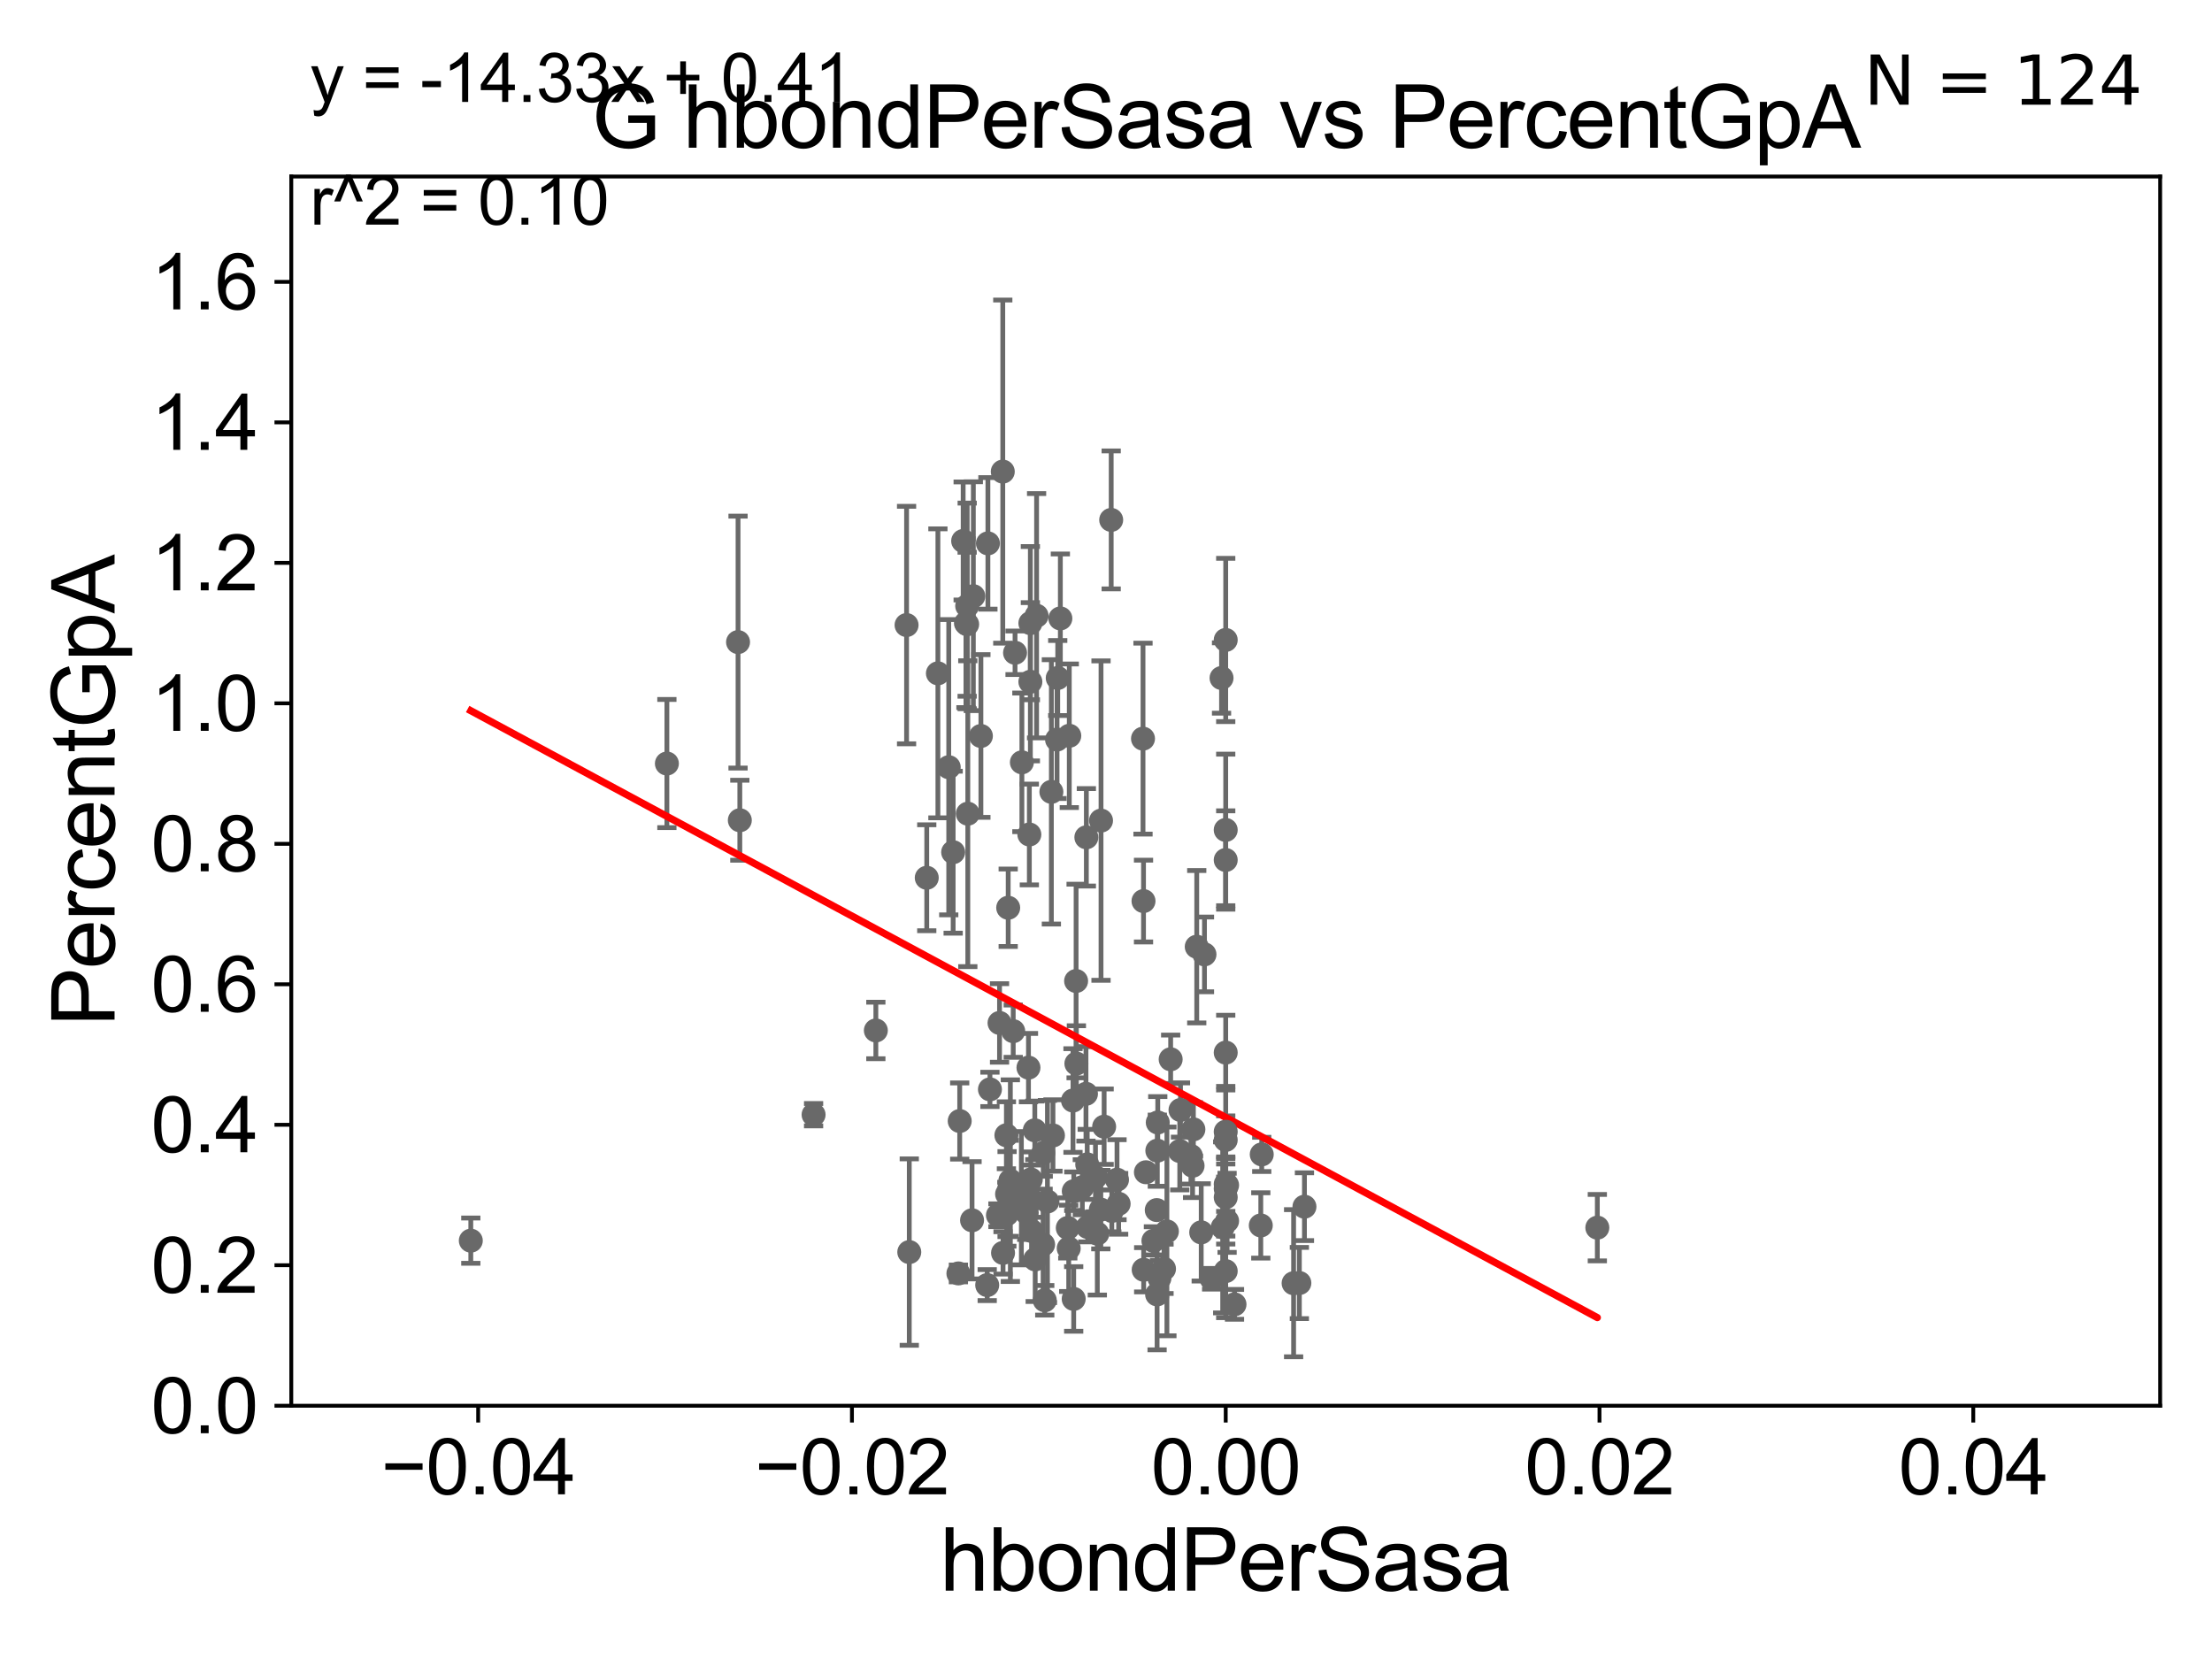 <?xml version="1.0" encoding="utf-8" standalone="no"?>
<!DOCTYPE svg PUBLIC "-//W3C//DTD SVG 1.1//EN"
  "http://www.w3.org/Graphics/SVG/1.1/DTD/svg11.dtd">
<svg xmlns:xlink="http://www.w3.org/1999/xlink" width="460.8pt" height="345.6pt" viewBox="0 0 460.8 345.6" xmlns="http://www.w3.org/2000/svg" version="1.1">
 <defs>
  <style type="text/css">*{stroke-linejoin: round; stroke-linecap: butt}</style>
 </defs>
 <g id="figure_1">
  <g id="patch_1">
   <path d="M 0 345.6 
L 460.8 345.6 
L 460.8 0 
L 0 0 
z
" style="fill: #ffffff"/>
  </g>
  <g id="axes_1">
   <g id="patch_2">
    <path d="M 60.68 292.84 
L 450 292.84 
L 450 36.775 
L 60.68 36.775 
z
" style="fill: #ffffff"/>
   </g>
   <g id="PathCollection_1">
    <defs>
     <path id="m35e4ec9c7a" d="M 0 1.118 
C 0.297 1.118 0.581 1 0.791 0.791 
C 1 0.581 1.118 0.297 1.118 0 
C 1.118 -0.297 1 -0.581 0.791 -0.791 
C 0.581 -1 0.297 -1.118 0 -1.118 
C -0.297 -1.118 -0.581 -1 -0.791 -0.791 
C -1 -0.581 -1.118 -0.297 -1.118 0 
C -1.118 0.297 -1 0.581 -0.791 0.791 
C -0.581 1 -0.297 1.118 0 1.118 
z
" style="stroke: #696969"/>
    </defs>
    <g clip-path="url(#p4bf0cbf858)">
     <use xlink:href="#m35e4ec9c7a" x="220.345" y="141.24" style="fill: #696969; stroke: #696969"/>
     <use xlink:href="#m35e4ec9c7a" x="231.613" y="252.243" style="fill: #696969; stroke: #696969"/>
     <use xlink:href="#m35e4ec9c7a" x="213.888" y="252.65" style="fill: #696969; stroke: #696969"/>
     <use xlink:href="#m35e4ec9c7a" x="255.34" y="247.602" style="fill: #696969; stroke: #696969"/>
     <use xlink:href="#m35e4ec9c7a" x="242.486" y="264.321" style="fill: #696969; stroke: #696969"/>
     <use xlink:href="#m35e4ec9c7a" x="241.531" y="266.248" style="fill: #696969; stroke: #696969"/>
     <use xlink:href="#m35e4ec9c7a" x="214.893" y="256.432" style="fill: #696969; stroke: #696969"/>
     <use xlink:href="#m35e4ec9c7a" x="205.653" y="267.707" style="fill: #696969; stroke: #696969"/>
     <use xlink:href="#m35e4ec9c7a" x="223.67" y="270.59" style="fill: #696969; stroke: #696969"/>
     <use xlink:href="#m35e4ec9c7a" x="215.568" y="235.471" style="fill: #696969; stroke: #696969"/>
     <use xlink:href="#m35e4ec9c7a" x="226.227" y="227.866" style="fill: #696969; stroke: #696969"/>
     <use xlink:href="#m35e4ec9c7a" x="255.628" y="254.355" style="fill: #696969; stroke: #696969"/>
     <use xlink:href="#m35e4ec9c7a" x="233.033" y="250.776" style="fill: #696969; stroke: #696969"/>
     <use xlink:href="#m35e4ec9c7a" x="230.013" y="234.708" style="fill: #696969; stroke: #696969"/>
     <use xlink:href="#m35e4ec9c7a" x="252.407" y="266.393" style="fill: #696969; stroke: #696969"/>
     <use xlink:href="#m35e4ec9c7a" x="214.924" y="250.009" style="fill: #696969; stroke: #696969"/>
     <use xlink:href="#m35e4ec9c7a" x="189.419" y="260.834" style="fill: #696969; stroke: #696969"/>
     <use xlink:href="#m35e4ec9c7a" x="201.613" y="169.507" style="fill: #696969; stroke: #696969"/>
     <use xlink:href="#m35e4ec9c7a" x="228.21" y="245.21" style="fill: #696969; stroke: #696969"/>
     <use xlink:href="#m35e4ec9c7a" x="217.327" y="240.183" style="fill: #696969; stroke: #696969"/>
     <use xlink:href="#m35e4ec9c7a" x="226.602" y="255.615" style="fill: #696969; stroke: #696969"/>
     <use xlink:href="#m35e4ec9c7a" x="220.892" y="128.83" style="fill: #696969; stroke: #696969"/>
     <use xlink:href="#m35e4ec9c7a" x="228.593" y="256.984" style="fill: #696969; stroke: #696969"/>
     <use xlink:href="#m35e4ec9c7a" x="240.972" y="252.081" style="fill: #696969; stroke: #696969"/>
     <use xlink:href="#m35e4ec9c7a" x="222.752" y="153.276" style="fill: #696969; stroke: #696969"/>
     <use xlink:href="#m35e4ec9c7a" x="229.32" y="251.983" style="fill: #696969; stroke: #696969"/>
     <use xlink:href="#m35e4ec9c7a" x="214.431" y="173.84" style="fill: #696969; stroke: #696969"/>
     <use xlink:href="#m35e4ec9c7a" x="271.741" y="251.376" style="fill: #696969; stroke: #696969"/>
     <use xlink:href="#m35e4ec9c7a" x="214.736" y="245.696" style="fill: #696969; stroke: #696969"/>
     <use xlink:href="#m35e4ec9c7a" x="212.769" y="249.613" style="fill: #696969; stroke: #696969"/>
     <use xlink:href="#m35e4ec9c7a" x="245.92" y="231.234" style="fill: #696969; stroke: #696969"/>
     <use xlink:href="#m35e4ec9c7a" x="202.764" y="124.199" style="fill: #696969; stroke: #696969"/>
     <use xlink:href="#m35e4ec9c7a" x="232.694" y="245.754" style="fill: #696969; stroke: #696969"/>
     <use xlink:href="#m35e4ec9c7a" x="224.231" y="221.564" style="fill: #696969; stroke: #696969"/>
     <use xlink:href="#m35e4ec9c7a" x="257.169" y="271.722" style="fill: #696969; stroke: #696969"/>
     <use xlink:href="#m35e4ec9c7a" x="193.06" y="182.855" style="fill: #696969; stroke: #696969"/>
     <use xlink:href="#m35e4ec9c7a" x="214.645" y="142.026" style="fill: #696969; stroke: #696969"/>
     <use xlink:href="#m35e4ec9c7a" x="225.466" y="247.319" style="fill: #696969; stroke: #696969"/>
     <use xlink:href="#m35e4ec9c7a" x="208.953" y="261.002" style="fill: #696969; stroke: #696969"/>
     <use xlink:href="#m35e4ec9c7a" x="215.652" y="262.358" style="fill: #696969; stroke: #696969"/>
     <use xlink:href="#m35e4ec9c7a" x="199.653" y="265.277" style="fill: #696969; stroke: #696969"/>
     <use xlink:href="#m35e4ec9c7a" x="224.172" y="204.363" style="fill: #696969; stroke: #696969"/>
     <use xlink:href="#m35e4ec9c7a" x="209.792" y="248.751" style="fill: #696969; stroke: #696969"/>
     <use xlink:href="#m35e4ec9c7a" x="138.925" y="159.059" style="fill: #696969; stroke: #696969"/>
     <use xlink:href="#m35e4ec9c7a" x="241.184" y="233.836" style="fill: #696969; stroke: #696969"/>
     <use xlink:href="#m35e4ec9c7a" x="220.202" y="154.059" style="fill: #696969; stroke: #696969"/>
     <use xlink:href="#m35e4ec9c7a" x="243.088" y="256.522" style="fill: #696969; stroke: #696969"/>
     <use xlink:href="#m35e4ec9c7a" x="255.34" y="172.893" style="fill: #696969; stroke: #696969"/>
     <use xlink:href="#m35e4ec9c7a" x="217.299" y="259.249" style="fill: #696969; stroke: #696969"/>
     <use xlink:href="#m35e4ec9c7a" x="226.488" y="242.558" style="fill: #696969; stroke: #696969"/>
     <use xlink:href="#m35e4ec9c7a" x="245.767" y="239.781" style="fill: #696969; stroke: #696969"/>
     <use xlink:href="#m35e4ec9c7a" x="248.604" y="235.267" style="fill: #696969; stroke: #696969"/>
     <use xlink:href="#m35e4ec9c7a" x="241.044" y="269.648" style="fill: #696969; stroke: #696969"/>
     <use xlink:href="#m35e4ec9c7a" x="255.34" y="179.153" style="fill: #696969; stroke: #696969"/>
     <use xlink:href="#m35e4ec9c7a" x="214.249" y="222.406" style="fill: #696969; stroke: #696969"/>
     <use xlink:href="#m35e4ec9c7a" x="238.25" y="264.513" style="fill: #696969; stroke: #696969"/>
     <use xlink:href="#m35e4ec9c7a" x="248.092" y="240.815" style="fill: #696969; stroke: #696969"/>
     <use xlink:href="#m35e4ec9c7a" x="270.681" y="267.277" style="fill: #696969; stroke: #696969"/>
     <use xlink:href="#m35e4ec9c7a" x="255.34" y="235.762" style="fill: #696969; stroke: #696969"/>
     <use xlink:href="#m35e4ec9c7a" x="250.235" y="256.723" style="fill: #696969; stroke: #696969"/>
     <use xlink:href="#m35e4ec9c7a" x="238.215" y="187.708" style="fill: #696969; stroke: #696969"/>
     <use xlink:href="#m35e4ec9c7a" x="255.34" y="237.474" style="fill: #696969; stroke: #696969"/>
     <use xlink:href="#m35e4ec9c7a" x="255.34" y="246.685" style="fill: #696969; stroke: #696969"/>
     <use xlink:href="#m35e4ec9c7a" x="255.626" y="246.885" style="fill: #696969; stroke: #696969"/>
     <use xlink:href="#m35e4ec9c7a" x="332.753" y="255.743" style="fill: #696969; stroke: #696969"/>
     <use xlink:href="#m35e4ec9c7a" x="255.34" y="133.316" style="fill: #696969; stroke: #696969"/>
     <use xlink:href="#m35e4ec9c7a" x="169.486" y="232.212" style="fill: #696969; stroke: #696969"/>
     <use xlink:href="#m35e4ec9c7a" x="254.709" y="255.685" style="fill: #696969; stroke: #696969"/>
     <use xlink:href="#m35e4ec9c7a" x="243.87" y="220.668" style="fill: #696969; stroke: #696969"/>
     <use xlink:href="#m35e4ec9c7a" x="248.435" y="242.849" style="fill: #696969; stroke: #696969"/>
     <use xlink:href="#m35e4ec9c7a" x="210.256" y="247.556" style="fill: #696969; stroke: #696969"/>
     <use xlink:href="#m35e4ec9c7a" x="229.363" y="170.946" style="fill: #696969; stroke: #696969"/>
     <use xlink:href="#m35e4ec9c7a" x="238.109" y="153.873" style="fill: #696969; stroke: #696969"/>
     <use xlink:href="#m35e4ec9c7a" x="262.646" y="255.283" style="fill: #696969; stroke: #696969"/>
     <use xlink:href="#m35e4ec9c7a" x="206.224" y="226.938" style="fill: #696969; stroke: #696969"/>
     <use xlink:href="#m35e4ec9c7a" x="199.924" y="233.53" style="fill: #696969; stroke: #696969"/>
     <use xlink:href="#m35e4ec9c7a" x="238.714" y="244.202" style="fill: #696969; stroke: #696969"/>
     <use xlink:href="#m35e4ec9c7a" x="202.496" y="254.207" style="fill: #696969; stroke: #696969"/>
     <use xlink:href="#m35e4ec9c7a" x="218.202" y="250.292" style="fill: #696969; stroke: #696969"/>
     <use xlink:href="#m35e4ec9c7a" x="219.352" y="236.538" style="fill: #696969; stroke: #696969"/>
     <use xlink:href="#m35e4ec9c7a" x="222.634" y="260.054" style="fill: #696969; stroke: #696969"/>
     <use xlink:href="#m35e4ec9c7a" x="255.34" y="219.277" style="fill: #696969; stroke: #696969"/>
     <use xlink:href="#m35e4ec9c7a" x="226.309" y="174.428" style="fill: #696969; stroke: #696969"/>
     <use xlink:href="#m35e4ec9c7a" x="255.34" y="264.792" style="fill: #696969; stroke: #696969"/>
     <use xlink:href="#m35e4ec9c7a" x="249.304" y="197.218" style="fill: #696969; stroke: #696969"/>
     <use xlink:href="#m35e4ec9c7a" x="222.439" y="255.803" style="fill: #696969; stroke: #696969"/>
     <use xlink:href="#m35e4ec9c7a" x="250.914" y="198.817" style="fill: #696969; stroke: #696969"/>
     <use xlink:href="#m35e4ec9c7a" x="209.652" y="236.496" style="fill: #696969; stroke: #696969"/>
     <use xlink:href="#m35e4ec9c7a" x="223.689" y="248.15" style="fill: #696969; stroke: #696969"/>
     <use xlink:href="#m35e4ec9c7a" x="269.483" y="267.317" style="fill: #696969; stroke: #696969"/>
     <use xlink:href="#m35e4ec9c7a" x="207.89" y="253.157" style="fill: #696969; stroke: #696969"/>
     <use xlink:href="#m35e4ec9c7a" x="209.742" y="252.945" style="fill: #696969; stroke: #696969"/>
     <use xlink:href="#m35e4ec9c7a" x="182.455" y="214.664" style="fill: #696969; stroke: #696969"/>
     <use xlink:href="#m35e4ec9c7a" x="255.34" y="249.421" style="fill: #696969; stroke: #696969"/>
     <use xlink:href="#m35e4ec9c7a" x="231.481" y="108.307" style="fill: #696969; stroke: #696969"/>
     <use xlink:href="#m35e4ec9c7a" x="254.469" y="141.241" style="fill: #696969; stroke: #696969"/>
     <use xlink:href="#m35e4ec9c7a" x="205.8" y="113.195" style="fill: #696969; stroke: #696969"/>
     <use xlink:href="#m35e4ec9c7a" x="201.225" y="129.809" style="fill: #696969; stroke: #696969"/>
     <use xlink:href="#m35e4ec9c7a" x="217.642" y="270.872" style="fill: #696969; stroke: #696969"/>
     <use xlink:href="#m35e4ec9c7a" x="215.94" y="128.271" style="fill: #696969; stroke: #696969"/>
     <use xlink:href="#m35e4ec9c7a" x="210.476" y="245.953" style="fill: #696969; stroke: #696969"/>
     <use xlink:href="#m35e4ec9c7a" x="211.454" y="135.984" style="fill: #696969; stroke: #696969"/>
     <use xlink:href="#m35e4ec9c7a" x="154.118" y="170.873" style="fill: #696969; stroke: #696969"/>
     <use xlink:href="#m35e4ec9c7a" x="219.02" y="164.96" style="fill: #696969; stroke: #696969"/>
     <use xlink:href="#m35e4ec9c7a" x="212.877" y="158.81" style="fill: #696969; stroke: #696969"/>
     <use xlink:href="#m35e4ec9c7a" x="214.643" y="129.815" style="fill: #696969; stroke: #696969"/>
     <use xlink:href="#m35e4ec9c7a" x="240.28" y="258.487" style="fill: #696969; stroke: #696969"/>
     <use xlink:href="#m35e4ec9c7a" x="208.222" y="213.098" style="fill: #696969; stroke: #696969"/>
     <use xlink:href="#m35e4ec9c7a" x="223.525" y="229.259" style="fill: #696969; stroke: #696969"/>
     <use xlink:href="#m35e4ec9c7a" x="153.748" y="133.761" style="fill: #696969; stroke: #696969"/>
     <use xlink:href="#m35e4ec9c7a" x="204.34" y="153.321" style="fill: #696969; stroke: #696969"/>
     <use xlink:href="#m35e4ec9c7a" x="201.474" y="130.045" style="fill: #696969; stroke: #696969"/>
     <use xlink:href="#m35e4ec9c7a" x="262.844" y="240.484" style="fill: #696969; stroke: #696969"/>
     <use xlink:href="#m35e4ec9c7a" x="200.644" y="112.694" style="fill: #696969; stroke: #696969"/>
     <use xlink:href="#m35e4ec9c7a" x="241.093" y="239.704" style="fill: #696969; stroke: #696969"/>
     <use xlink:href="#m35e4ec9c7a" x="188.855" y="130.211" style="fill: #696969; stroke: #696969"/>
     <use xlink:href="#m35e4ec9c7a" x="197.641" y="159.824" style="fill: #696969; stroke: #696969"/>
     <use xlink:href="#m35e4ec9c7a" x="195.383" y="140.27" style="fill: #696969; stroke: #696969"/>
     <use xlink:href="#m35e4ec9c7a" x="208.898" y="98.244" style="fill: #696969; stroke: #696969"/>
     <use xlink:href="#m35e4ec9c7a" x="211.074" y="214.811" style="fill: #696969; stroke: #696969"/>
     <use xlink:href="#m35e4ec9c7a" x="201.483" y="126.225" style="fill: #696969; stroke: #696969"/>
     <use xlink:href="#m35e4ec9c7a" x="198.56" y="177.53" style="fill: #696969; stroke: #696969"/>
     <use xlink:href="#m35e4ec9c7a" x="210.025" y="189.101" style="fill: #696969; stroke: #696969"/>
     <use xlink:href="#m35e4ec9c7a" x="98.077" y="258.452" style="fill: #696969; stroke: #696969"/>
    </g>
   </g>
   <g id="matplotlib.axis_1">
    <g id="xtick_1">
     <g id="line2d_1">
      <defs>
       <path id="m034ff44d90" d="M 0 0 
L 0 3.5 
" style="stroke: #000000; stroke-width: 0.8"/>
      </defs>
      <g>
       <use xlink:href="#m034ff44d90" x="99.612" y="292.84" style="stroke: #000000; stroke-width: 0.8"/>
      </g>
     </g>
     <g id="text_1">
      <!-- −0.04 -->
      <g transform="translate(79.371 311.293)scale(0.16 -0.16)">
       <defs>
        <path id="ArialMT-2212" d="M 3381 1997 
L 356 1997 
L 356 2522 
L 3381 2522 
L 3381 1997 
z
" transform="scale(0.016)"/>
        <path id="ArialMT-30" d="M 266 2259 
Q 266 3072 433 3567 
Q 600 4063 929 4331 
Q 1259 4600 1759 4600 
Q 2128 4600 2406 4451 
Q 2684 4303 2865 4023 
Q 3047 3744 3150 3342 
Q 3253 2941 3253 2259 
Q 3253 1453 3087 958 
Q 2922 463 2592 192 
Q 2263 -78 1759 -78 
Q 1097 -78 719 397 
Q 266 969 266 2259 
z
M 844 2259 
Q 844 1131 1108 757 
Q 1372 384 1759 384 
Q 2147 384 2411 759 
Q 2675 1134 2675 2259 
Q 2675 3391 2411 3762 
Q 2147 4134 1753 4134 
Q 1366 4134 1134 3806 
Q 844 3388 844 2259 
z
" transform="scale(0.016)"/>
        <path id="ArialMT-2e" d="M 581 0 
L 581 641 
L 1222 641 
L 1222 0 
L 581 0 
z
" transform="scale(0.016)"/>
        <path id="ArialMT-34" d="M 2069 0 
L 2069 1097 
L 81 1097 
L 81 1613 
L 2172 4581 
L 2631 4581 
L 2631 1613 
L 3250 1613 
L 3250 1097 
L 2631 1097 
L 2631 0 
L 2069 0 
z
M 2069 1613 
L 2069 3678 
L 634 1613 
L 2069 1613 
z
" transform="scale(0.016)"/>
       </defs>
       <use xlink:href="#ArialMT-2212"/>
       <use xlink:href="#ArialMT-30" x="58.398"/>
       <use xlink:href="#ArialMT-2e" x="114.014"/>
       <use xlink:href="#ArialMT-30" x="141.797"/>
       <use xlink:href="#ArialMT-34" x="197.412"/>
      </g>
     </g>
    </g>
    <g id="xtick_2">
     <g id="line2d_2">
      <g>
       <use xlink:href="#m034ff44d90" x="177.476" y="292.84" style="stroke: #000000; stroke-width: 0.8"/>
      </g>
     </g>
     <g id="text_2">
      <!-- −0.02 -->
      <g transform="translate(157.235 311.293)scale(0.16 -0.16)">
       <defs>
        <path id="ArialMT-32" d="M 3222 541 
L 3222 0 
L 194 0 
Q 188 203 259 391 
Q 375 700 629 1000 
Q 884 1300 1366 1694 
Q 2113 2306 2375 2664 
Q 2638 3022 2638 3341 
Q 2638 3675 2398 3904 
Q 2159 4134 1775 4134 
Q 1369 4134 1125 3890 
Q 881 3647 878 3216 
L 300 3275 
Q 359 3922 746 4261 
Q 1134 4600 1788 4600 
Q 2447 4600 2831 4234 
Q 3216 3869 3216 3328 
Q 3216 3053 3103 2787 
Q 2991 2522 2730 2228 
Q 2469 1934 1863 1422 
Q 1356 997 1212 845 
Q 1069 694 975 541 
L 3222 541 
z
" transform="scale(0.016)"/>
       </defs>
       <use xlink:href="#ArialMT-2212"/>
       <use xlink:href="#ArialMT-30" x="58.398"/>
       <use xlink:href="#ArialMT-2e" x="114.014"/>
       <use xlink:href="#ArialMT-30" x="141.797"/>
       <use xlink:href="#ArialMT-32" x="197.412"/>
      </g>
     </g>
    </g>
    <g id="xtick_3">
     <g id="line2d_3">
      <g>
       <use xlink:href="#m034ff44d90" x="255.34" y="292.84" style="stroke: #000000; stroke-width: 0.8"/>
      </g>
     </g>
     <g id="text_3">
      <!-- 0.00 -->
      <g transform="translate(239.771 311.293)scale(0.16 -0.16)">
       <use xlink:href="#ArialMT-30"/>
       <use xlink:href="#ArialMT-2e" x="55.615"/>
       <use xlink:href="#ArialMT-30" x="83.398"/>
       <use xlink:href="#ArialMT-30" x="139.014"/>
      </g>
     </g>
    </g>
    <g id="xtick_4">
     <g id="line2d_4">
      <g>
       <use xlink:href="#m034ff44d90" x="333.204" y="292.84" style="stroke: #000000; stroke-width: 0.8"/>
      </g>
     </g>
     <g id="text_4">
      <!-- 0.02 -->
      <g transform="translate(317.635 311.293)scale(0.16 -0.16)">
       <use xlink:href="#ArialMT-30"/>
       <use xlink:href="#ArialMT-2e" x="55.615"/>
       <use xlink:href="#ArialMT-30" x="83.398"/>
       <use xlink:href="#ArialMT-32" x="139.014"/>
      </g>
     </g>
    </g>
    <g id="xtick_5">
     <g id="line2d_5">
      <g>
       <use xlink:href="#m034ff44d90" x="411.068" y="292.84" style="stroke: #000000; stroke-width: 0.8"/>
      </g>
     </g>
     <g id="text_5">
      <!-- 0.04 -->
      <g transform="translate(395.499 311.293)scale(0.16 -0.16)">
       <use xlink:href="#ArialMT-30"/>
       <use xlink:href="#ArialMT-2e" x="55.615"/>
       <use xlink:href="#ArialMT-30" x="83.398"/>
       <use xlink:href="#ArialMT-34" x="139.014"/>
      </g>
     </g>
    </g>
    <g id="text_6">
     <!-- hbondPerSasa -->
     <g transform="translate(195.798 331.357)scale(0.18 -0.18)">
      <defs>
       <path id="ArialMT-68" d="M 422 0 
L 422 4581 
L 984 4581 
L 984 2938 
Q 1378 3394 1978 3394 
Q 2347 3394 2619 3248 
Q 2891 3103 3008 2847 
Q 3125 2591 3125 2103 
L 3125 0 
L 2563 0 
L 2563 2103 
Q 2563 2525 2380 2717 
Q 2197 2909 1863 2909 
Q 1613 2909 1392 2779 
Q 1172 2650 1078 2428 
Q 984 2206 984 1816 
L 984 0 
L 422 0 
z
" transform="scale(0.016)"/>
       <path id="ArialMT-62" d="M 941 0 
L 419 0 
L 419 4581 
L 981 4581 
L 981 2947 
Q 1338 3394 1891 3394 
Q 2197 3394 2470 3270 
Q 2744 3147 2920 2923 
Q 3097 2700 3197 2384 
Q 3297 2069 3297 1709 
Q 3297 856 2875 390 
Q 2453 -75 1863 -75 
Q 1275 -75 941 416 
L 941 0 
z
M 934 1684 
Q 934 1088 1097 822 
Q 1363 388 1816 388 
Q 2184 388 2453 708 
Q 2722 1028 2722 1663 
Q 2722 2313 2464 2622 
Q 2206 2931 1841 2931 
Q 1472 2931 1203 2611 
Q 934 2291 934 1684 
z
" transform="scale(0.016)"/>
       <path id="ArialMT-6f" d="M 213 1659 
Q 213 2581 725 3025 
Q 1153 3394 1769 3394 
Q 2453 3394 2887 2945 
Q 3322 2497 3322 1706 
Q 3322 1066 3130 698 
Q 2938 331 2570 128 
Q 2203 -75 1769 -75 
Q 1072 -75 642 372 
Q 213 819 213 1659 
z
M 791 1659 
Q 791 1022 1069 705 
Q 1347 388 1769 388 
Q 2188 388 2466 706 
Q 2744 1025 2744 1678 
Q 2744 2294 2464 2611 
Q 2184 2928 1769 2928 
Q 1347 2928 1069 2612 
Q 791 2297 791 1659 
z
" transform="scale(0.016)"/>
       <path id="ArialMT-6e" d="M 422 0 
L 422 3319 
L 928 3319 
L 928 2847 
Q 1294 3394 1984 3394 
Q 2284 3394 2536 3286 
Q 2788 3178 2913 3003 
Q 3038 2828 3088 2588 
Q 3119 2431 3119 2041 
L 3119 0 
L 2556 0 
L 2556 2019 
Q 2556 2363 2490 2533 
Q 2425 2703 2258 2804 
Q 2091 2906 1866 2906 
Q 1506 2906 1245 2678 
Q 984 2450 984 1813 
L 984 0 
L 422 0 
z
" transform="scale(0.016)"/>
       <path id="ArialMT-64" d="M 2575 0 
L 2575 419 
Q 2259 -75 1647 -75 
Q 1250 -75 917 144 
Q 584 363 401 755 
Q 219 1147 219 1656 
Q 219 2153 384 2558 
Q 550 2963 881 3178 
Q 1213 3394 1622 3394 
Q 1922 3394 2156 3267 
Q 2391 3141 2538 2938 
L 2538 4581 
L 3097 4581 
L 3097 0 
L 2575 0 
z
M 797 1656 
Q 797 1019 1065 703 
Q 1334 388 1700 388 
Q 2069 388 2326 689 
Q 2584 991 2584 1609 
Q 2584 2291 2321 2609 
Q 2059 2928 1675 2928 
Q 1300 2928 1048 2622 
Q 797 2316 797 1656 
z
" transform="scale(0.016)"/>
       <path id="ArialMT-50" d="M 494 0 
L 494 4581 
L 2222 4581 
Q 2678 4581 2919 4538 
Q 3256 4481 3484 4323 
Q 3713 4166 3852 3881 
Q 3991 3597 3991 3256 
Q 3991 2672 3619 2267 
Q 3247 1863 2275 1863 
L 1100 1863 
L 1100 0 
L 494 0 
z
M 1100 2403 
L 2284 2403 
Q 2872 2403 3119 2622 
Q 3366 2841 3366 3238 
Q 3366 3525 3220 3729 
Q 3075 3934 2838 4000 
Q 2684 4041 2272 4041 
L 1100 4041 
L 1100 2403 
z
" transform="scale(0.016)"/>
       <path id="ArialMT-65" d="M 2694 1069 
L 3275 997 
Q 3138 488 2766 206 
Q 2394 -75 1816 -75 
Q 1088 -75 661 373 
Q 234 822 234 1631 
Q 234 2469 665 2931 
Q 1097 3394 1784 3394 
Q 2450 3394 2872 2941 
Q 3294 2488 3294 1666 
Q 3294 1616 3291 1516 
L 816 1516 
Q 847 969 1125 678 
Q 1403 388 1819 388 
Q 2128 388 2347 550 
Q 2566 713 2694 1069 
z
M 847 1978 
L 2700 1978 
Q 2663 2397 2488 2606 
Q 2219 2931 1791 2931 
Q 1403 2931 1139 2672 
Q 875 2413 847 1978 
z
" transform="scale(0.016)"/>
       <path id="ArialMT-72" d="M 416 0 
L 416 3319 
L 922 3319 
L 922 2816 
Q 1116 3169 1280 3281 
Q 1444 3394 1641 3394 
Q 1925 3394 2219 3213 
L 2025 2691 
Q 1819 2813 1613 2813 
Q 1428 2813 1281 2702 
Q 1134 2591 1072 2394 
Q 978 2094 978 1738 
L 978 0 
L 416 0 
z
" transform="scale(0.016)"/>
       <path id="ArialMT-53" d="M 288 1472 
L 859 1522 
Q 900 1178 1048 958 
Q 1197 738 1509 602 
Q 1822 466 2213 466 
Q 2559 466 2825 569 
Q 3091 672 3220 851 
Q 3350 1031 3350 1244 
Q 3350 1459 3225 1620 
Q 3100 1781 2813 1891 
Q 2628 1963 1997 2114 
Q 1366 2266 1113 2400 
Q 784 2572 623 2826 
Q 463 3081 463 3397 
Q 463 3744 659 4045 
Q 856 4347 1234 4503 
Q 1613 4659 2075 4659 
Q 2584 4659 2973 4495 
Q 3363 4331 3572 4012 
Q 3781 3694 3797 3291 
L 3216 3247 
Q 3169 3681 2898 3903 
Q 2628 4125 2100 4125 
Q 1550 4125 1298 3923 
Q 1047 3722 1047 3438 
Q 1047 3191 1225 3031 
Q 1400 2872 2139 2705 
Q 2878 2538 3153 2413 
Q 3553 2228 3743 1945 
Q 3934 1663 3934 1294 
Q 3934 928 3725 604 
Q 3516 281 3123 101 
Q 2731 -78 2241 -78 
Q 1619 -78 1198 103 
Q 778 284 539 648 
Q 300 1013 288 1472 
z
" transform="scale(0.016)"/>
       <path id="ArialMT-61" d="M 2588 409 
Q 2275 144 1986 34 
Q 1697 -75 1366 -75 
Q 819 -75 525 192 
Q 231 459 231 875 
Q 231 1119 342 1320 
Q 453 1522 633 1644 
Q 813 1766 1038 1828 
Q 1203 1872 1538 1913 
Q 2219 1994 2541 2106 
Q 2544 2222 2544 2253 
Q 2544 2597 2384 2738 
Q 2169 2928 1744 2928 
Q 1347 2928 1158 2789 
Q 969 2650 878 2297 
L 328 2372 
Q 403 2725 575 2942 
Q 747 3159 1072 3276 
Q 1397 3394 1825 3394 
Q 2250 3394 2515 3294 
Q 2781 3194 2906 3042 
Q 3031 2891 3081 2659 
Q 3109 2516 3109 2141 
L 3109 1391 
Q 3109 606 3145 398 
Q 3181 191 3288 0 
L 2700 0 
Q 2613 175 2588 409 
z
M 2541 1666 
Q 2234 1541 1622 1453 
Q 1275 1403 1131 1340 
Q 988 1278 909 1158 
Q 831 1038 831 891 
Q 831 666 1001 516 
Q 1172 366 1500 366 
Q 1825 366 2078 508 
Q 2331 650 2450 897 
Q 2541 1088 2541 1459 
L 2541 1666 
z
" transform="scale(0.016)"/>
       <path id="ArialMT-73" d="M 197 991 
L 753 1078 
Q 800 744 1014 566 
Q 1228 388 1613 388 
Q 2000 388 2187 545 
Q 2375 703 2375 916 
Q 2375 1106 2209 1216 
Q 2094 1291 1634 1406 
Q 1016 1563 777 1677 
Q 538 1791 414 1992 
Q 291 2194 291 2438 
Q 291 2659 392 2848 
Q 494 3038 669 3163 
Q 800 3259 1026 3326 
Q 1253 3394 1513 3394 
Q 1903 3394 2198 3281 
Q 2494 3169 2634 2976 
Q 2775 2784 2828 2463 
L 2278 2388 
Q 2241 2644 2061 2787 
Q 1881 2931 1553 2931 
Q 1166 2931 1000 2803 
Q 834 2675 834 2503 
Q 834 2394 903 2306 
Q 972 2216 1119 2156 
Q 1203 2125 1616 2013 
Q 2213 1853 2448 1751 
Q 2684 1650 2818 1456 
Q 2953 1263 2953 975 
Q 2953 694 2789 445 
Q 2625 197 2315 61 
Q 2006 -75 1616 -75 
Q 969 -75 630 194 
Q 291 463 197 991 
z
" transform="scale(0.016)"/>
      </defs>
      <use xlink:href="#ArialMT-68"/>
      <use xlink:href="#ArialMT-62" x="55.615"/>
      <use xlink:href="#ArialMT-6f" x="111.23"/>
      <use xlink:href="#ArialMT-6e" x="166.846"/>
      <use xlink:href="#ArialMT-64" x="222.461"/>
      <use xlink:href="#ArialMT-50" x="278.076"/>
      <use xlink:href="#ArialMT-65" x="344.775"/>
      <use xlink:href="#ArialMT-72" x="400.391"/>
      <use xlink:href="#ArialMT-53" x="433.691"/>
      <use xlink:href="#ArialMT-61" x="500.391"/>
      <use xlink:href="#ArialMT-73" x="556.006"/>
      <use xlink:href="#ArialMT-61" x="606.006"/>
     </g>
    </g>
   </g>
   <g id="matplotlib.axis_2">
    <g id="ytick_1">
     <g id="line2d_6">
      <defs>
       <path id="m9eb0c8d757" d="M 0 0 
L -3.5 0 
" style="stroke: #000000; stroke-width: 0.8"/>
      </defs>
      <g>
       <use xlink:href="#m9eb0c8d757" x="60.68" y="292.84" style="stroke: #000000; stroke-width: 0.8"/>
      </g>
     </g>
     <g id="text_7">
      <!-- 0.0 -->
      <g transform="translate(31.44 298.566)scale(0.16 -0.16)">
       <use xlink:href="#ArialMT-30"/>
       <use xlink:href="#ArialMT-2e" x="55.615"/>
       <use xlink:href="#ArialMT-30" x="83.398"/>
      </g>
     </g>
    </g>
    <g id="ytick_2">
     <g id="line2d_7">
      <g>
       <use xlink:href="#m9eb0c8d757" x="60.68" y="263.575" style="stroke: #000000; stroke-width: 0.8"/>
      </g>
     </g>
     <g id="text_8">
      <!-- 0.2 -->
      <g transform="translate(31.44 269.302)scale(0.16 -0.16)">
       <use xlink:href="#ArialMT-30"/>
       <use xlink:href="#ArialMT-2e" x="55.615"/>
       <use xlink:href="#ArialMT-32" x="83.398"/>
      </g>
     </g>
    </g>
    <g id="ytick_3">
     <g id="line2d_8">
      <g>
       <use xlink:href="#m9eb0c8d757" x="60.68" y="234.311" style="stroke: #000000; stroke-width: 0.8"/>
      </g>
     </g>
     <g id="text_9">
      <!-- 0.4 -->
      <g transform="translate(31.44 240.037)scale(0.16 -0.16)">
       <use xlink:href="#ArialMT-30"/>
       <use xlink:href="#ArialMT-2e" x="55.615"/>
       <use xlink:href="#ArialMT-34" x="83.398"/>
      </g>
     </g>
    </g>
    <g id="ytick_4">
     <g id="line2d_9">
      <g>
       <use xlink:href="#m9eb0c8d757" x="60.68" y="205.046" style="stroke: #000000; stroke-width: 0.8"/>
      </g>
     </g>
     <g id="text_10">
      <!-- 0.6 -->
      <g transform="translate(31.44 210.772)scale(0.16 -0.16)">
       <defs>
        <path id="ArialMT-36" d="M 3184 3459 
L 2625 3416 
Q 2550 3747 2413 3897 
Q 2184 4138 1850 4138 
Q 1581 4138 1378 3988 
Q 1113 3794 959 3422 
Q 806 3050 800 2363 
Q 1003 2672 1297 2822 
Q 1591 2972 1913 2972 
Q 2475 2972 2870 2558 
Q 3266 2144 3266 1488 
Q 3266 1056 3080 686 
Q 2894 316 2569 119 
Q 2244 -78 1831 -78 
Q 1128 -78 684 439 
Q 241 956 241 2144 
Q 241 3472 731 4075 
Q 1159 4600 1884 4600 
Q 2425 4600 2770 4297 
Q 3116 3994 3184 3459 
z
M 888 1484 
Q 888 1194 1011 928 
Q 1134 663 1356 523 
Q 1578 384 1822 384 
Q 2178 384 2434 671 
Q 2691 959 2691 1453 
Q 2691 1928 2437 2201 
Q 2184 2475 1800 2475 
Q 1419 2475 1153 2201 
Q 888 1928 888 1484 
z
" transform="scale(0.016)"/>
       </defs>
       <use xlink:href="#ArialMT-30"/>
       <use xlink:href="#ArialMT-2e" x="55.615"/>
       <use xlink:href="#ArialMT-36" x="83.398"/>
      </g>
     </g>
    </g>
    <g id="ytick_5">
     <g id="line2d_10">
      <g>
       <use xlink:href="#m9eb0c8d757" x="60.68" y="175.782" style="stroke: #000000; stroke-width: 0.8"/>
      </g>
     </g>
     <g id="text_11">
      <!-- 0.8 -->
      <g transform="translate(31.44 181.508)scale(0.16 -0.16)">
       <defs>
        <path id="ArialMT-38" d="M 1131 2484 
Q 781 2613 612 2850 
Q 444 3088 444 3419 
Q 444 3919 803 4259 
Q 1163 4600 1759 4600 
Q 2359 4600 2725 4251 
Q 3091 3903 3091 3403 
Q 3091 3084 2923 2848 
Q 2756 2613 2416 2484 
Q 2838 2347 3058 2040 
Q 3278 1734 3278 1309 
Q 3278 722 2862 322 
Q 2447 -78 1769 -78 
Q 1091 -78 675 323 
Q 259 725 259 1325 
Q 259 1772 486 2073 
Q 713 2375 1131 2484 
z
M 1019 3438 
Q 1019 3113 1228 2906 
Q 1438 2700 1772 2700 
Q 2097 2700 2305 2904 
Q 2513 3109 2513 3406 
Q 2513 3716 2298 3927 
Q 2084 4138 1766 4138 
Q 1444 4138 1231 3931 
Q 1019 3725 1019 3438 
z
M 838 1322 
Q 838 1081 952 856 
Q 1066 631 1291 507 
Q 1516 384 1775 384 
Q 2178 384 2440 643 
Q 2703 903 2703 1303 
Q 2703 1709 2433 1975 
Q 2163 2241 1756 2241 
Q 1359 2241 1098 1978 
Q 838 1716 838 1322 
z
" transform="scale(0.016)"/>
       </defs>
       <use xlink:href="#ArialMT-30"/>
       <use xlink:href="#ArialMT-2e" x="55.615"/>
       <use xlink:href="#ArialMT-38" x="83.398"/>
      </g>
     </g>
    </g>
    <g id="ytick_6">
     <g id="line2d_11">
      <g>
       <use xlink:href="#m9eb0c8d757" x="60.68" y="146.517" style="stroke: #000000; stroke-width: 0.8"/>
      </g>
     </g>
     <g id="text_12">
      <!-- 1.0 -->
      <g transform="translate(31.44 152.243)scale(0.16 -0.16)">
       <defs>
        <path id="ArialMT-31" d="M 2384 0 
L 1822 0 
L 1822 3584 
Q 1619 3391 1289 3197 
Q 959 3003 697 2906 
L 697 3450 
Q 1169 3672 1522 3987 
Q 1875 4303 2022 4600 
L 2384 4600 
L 2384 0 
z
" transform="scale(0.016)"/>
       </defs>
       <use xlink:href="#ArialMT-31"/>
       <use xlink:href="#ArialMT-2e" x="55.615"/>
       <use xlink:href="#ArialMT-30" x="83.398"/>
      </g>
     </g>
    </g>
    <g id="ytick_7">
     <g id="line2d_12">
      <g>
       <use xlink:href="#m9eb0c8d757" x="60.68" y="117.252" style="stroke: #000000; stroke-width: 0.8"/>
      </g>
     </g>
     <g id="text_13">
      <!-- 1.2 -->
      <g transform="translate(31.44 122.979)scale(0.16 -0.16)">
       <use xlink:href="#ArialMT-31"/>
       <use xlink:href="#ArialMT-2e" x="55.615"/>
       <use xlink:href="#ArialMT-32" x="83.398"/>
      </g>
     </g>
    </g>
    <g id="ytick_8">
     <g id="line2d_13">
      <g>
       <use xlink:href="#m9eb0c8d757" x="60.68" y="87.988" style="stroke: #000000; stroke-width: 0.8"/>
      </g>
     </g>
     <g id="text_14">
      <!-- 1.4 -->
      <g transform="translate(31.44 93.714)scale(0.16 -0.16)">
       <use xlink:href="#ArialMT-31"/>
       <use xlink:href="#ArialMT-2e" x="55.615"/>
       <use xlink:href="#ArialMT-34" x="83.398"/>
      </g>
     </g>
    </g>
    <g id="ytick_9">
     <g id="line2d_14">
      <g>
       <use xlink:href="#m9eb0c8d757" x="60.68" y="58.723" style="stroke: #000000; stroke-width: 0.8"/>
      </g>
     </g>
     <g id="text_15">
      <!-- 1.6 -->
      <g transform="translate(31.44 64.45)scale(0.16 -0.16)">
       <use xlink:href="#ArialMT-31"/>
       <use xlink:href="#ArialMT-2e" x="55.615"/>
       <use xlink:href="#ArialMT-36" x="83.398"/>
      </g>
     </g>
    </g>
    <g id="text_16">
     <!-- PercentGpA -->
     <g transform="translate(23.863 213.831)rotate(-90)scale(0.18 -0.18)">
      <defs>
       <path id="ArialMT-63" d="M 2588 1216 
L 3141 1144 
Q 3050 572 2676 248 
Q 2303 -75 1759 -75 
Q 1078 -75 664 370 
Q 250 816 250 1647 
Q 250 2184 428 2587 
Q 606 2991 970 3192 
Q 1334 3394 1763 3394 
Q 2303 3394 2647 3120 
Q 2991 2847 3088 2344 
L 2541 2259 
Q 2463 2594 2264 2762 
Q 2066 2931 1784 2931 
Q 1359 2931 1093 2626 
Q 828 2322 828 1663 
Q 828 994 1084 691 
Q 1341 388 1753 388 
Q 2084 388 2306 591 
Q 2528 794 2588 1216 
z
" transform="scale(0.016)"/>
       <path id="ArialMT-74" d="M 1650 503 
L 1731 6 
Q 1494 -44 1306 -44 
Q 1000 -44 831 53 
Q 663 150 594 308 
Q 525 466 525 972 
L 525 2881 
L 113 2881 
L 113 3319 
L 525 3319 
L 525 4141 
L 1084 4478 
L 1084 3319 
L 1650 3319 
L 1650 2881 
L 1084 2881 
L 1084 941 
Q 1084 700 1114 631 
Q 1144 563 1211 522 
Q 1278 481 1403 481 
Q 1497 481 1650 503 
z
" transform="scale(0.016)"/>
       <path id="ArialMT-47" d="M 2638 1797 
L 2638 2334 
L 4578 2338 
L 4578 638 
Q 4131 281 3656 101 
Q 3181 -78 2681 -78 
Q 2006 -78 1454 211 
Q 903 500 622 1047 
Q 341 1594 341 2269 
Q 341 2938 620 3517 
Q 900 4097 1425 4378 
Q 1950 4659 2634 4659 
Q 3131 4659 3532 4498 
Q 3934 4338 4162 4050 
Q 4391 3763 4509 3300 
L 3963 3150 
Q 3859 3500 3706 3700 
Q 3553 3900 3268 4020 
Q 2984 4141 2638 4141 
Q 2222 4141 1919 4014 
Q 1616 3888 1430 3681 
Q 1244 3475 1141 3228 
Q 966 2803 966 2306 
Q 966 1694 1177 1281 
Q 1388 869 1791 669 
Q 2194 469 2647 469 
Q 3041 469 3416 620 
Q 3791 772 3984 944 
L 3984 1797 
L 2638 1797 
z
" transform="scale(0.016)"/>
       <path id="ArialMT-70" d="M 422 -1272 
L 422 3319 
L 934 3319 
L 934 2888 
Q 1116 3141 1344 3267 
Q 1572 3394 1897 3394 
Q 2322 3394 2647 3175 
Q 2972 2956 3137 2557 
Q 3303 2159 3303 1684 
Q 3303 1175 3120 767 
Q 2938 359 2589 142 
Q 2241 -75 1856 -75 
Q 1575 -75 1351 44 
Q 1128 163 984 344 
L 984 -1272 
L 422 -1272 
z
M 931 1641 
Q 931 1000 1190 694 
Q 1450 388 1819 388 
Q 2194 388 2461 705 
Q 2728 1022 2728 1688 
Q 2728 2322 2467 2637 
Q 2206 2953 1844 2953 
Q 1484 2953 1207 2617 
Q 931 2281 931 1641 
z
" transform="scale(0.016)"/>
       <path id="ArialMT-41" d="M -9 0 
L 1750 4581 
L 2403 4581 
L 4278 0 
L 3588 0 
L 3053 1388 
L 1138 1388 
L 634 0 
L -9 0 
z
M 1313 1881 
L 2866 1881 
L 2388 3150 
Q 2169 3728 2063 4100 
Q 1975 3659 1816 3225 
L 1313 1881 
z
" transform="scale(0.016)"/>
      </defs>
      <use xlink:href="#ArialMT-50"/>
      <use xlink:href="#ArialMT-65" x="66.699"/>
      <use xlink:href="#ArialMT-72" x="122.314"/>
      <use xlink:href="#ArialMT-63" x="155.615"/>
      <use xlink:href="#ArialMT-65" x="205.615"/>
      <use xlink:href="#ArialMT-6e" x="261.23"/>
      <use xlink:href="#ArialMT-74" x="316.846"/>
      <use xlink:href="#ArialMT-47" x="344.629"/>
      <use xlink:href="#ArialMT-70" x="422.412"/>
      <use xlink:href="#ArialMT-41" x="478.027"/>
     </g>
    </g>
   </g>
   <g id="LineCollection_1">
    <path d="M 220.345 149.056 
L 220.345 133.425 
" clip-path="url(#p4bf0cbf858)" style="fill: none; stroke: #696969"/>
    <path d="M 231.613 256.6 
L 231.613 247.887 
" clip-path="url(#p4bf0cbf858)" style="fill: none; stroke: #696969"/>
    <path d="M 213.888 258.203 
L 213.888 247.098 
" clip-path="url(#p4bf0cbf858)" style="fill: none; stroke: #696969"/>
    <path d="M 255.34 259.163 
L 255.34 236.042 
" clip-path="url(#p4bf0cbf858)" style="fill: none; stroke: #696969"/>
    <path d="M 242.486 269.458 
L 242.486 259.183 
" clip-path="url(#p4bf0cbf858)" style="fill: none; stroke: #696969"/>
    <path d="M 241.531 269.956 
L 241.531 262.541 
" clip-path="url(#p4bf0cbf858)" style="fill: none; stroke: #696969"/>
    <path d="M 214.893 263.115 
L 214.893 249.749 
" clip-path="url(#p4bf0cbf858)" style="fill: none; stroke: #696969"/>
    <path d="M 205.653 270.937 
L 205.653 264.478 
" clip-path="url(#p4bf0cbf858)" style="fill: none; stroke: #696969"/>
    <path d="M 223.67 277.318 
L 223.67 263.863 
" clip-path="url(#p4bf0cbf858)" style="fill: none; stroke: #696969"/>
    <path d="M 215.568 241.571 
L 215.568 229.371 
" clip-path="url(#p4bf0cbf858)" style="fill: none; stroke: #696969"/>
    <path d="M 226.227 237.702 
L 226.227 218.03 
" clip-path="url(#p4bf0cbf858)" style="fill: none; stroke: #696969"/>
    <path d="M 255.628 260.892 
L 255.628 247.818 
" clip-path="url(#p4bf0cbf858)" style="fill: none; stroke: #696969"/>
    <path d="M 233.033 257.105 
L 233.033 244.446 
" clip-path="url(#p4bf0cbf858)" style="fill: none; stroke: #696969"/>
    <path d="M 230.013 242.565 
L 230.013 226.851 
" clip-path="url(#p4bf0cbf858)" style="fill: none; stroke: #696969"/>
    <path d="M 252.407 268.544 
L 252.407 264.241 
" clip-path="url(#p4bf0cbf858)" style="fill: none; stroke: #696969"/>
    <path d="M 214.924 257.312 
L 214.924 242.705 
" clip-path="url(#p4bf0cbf858)" style="fill: none; stroke: #696969"/>
    <path d="M 189.419 280.25 
L 189.419 241.418 
" clip-path="url(#p4bf0cbf858)" style="fill: none; stroke: #696969"/>
    <path d="M 201.613 201.362 
L 201.613 137.652 
" clip-path="url(#p4bf0cbf858)" style="fill: none; stroke: #696969"/>
    <path d="M 228.21 252.444 
L 228.21 237.976 
" clip-path="url(#p4bf0cbf858)" style="fill: none; stroke: #696969"/>
    <path d="M 217.327 245.034 
L 217.327 235.333 
" clip-path="url(#p4bf0cbf858)" style="fill: none; stroke: #696969"/>
    <path d="M 226.602 258.705 
L 226.602 252.525 
" clip-path="url(#p4bf0cbf858)" style="fill: none; stroke: #696969"/>
    <path d="M 220.892 142.256 
L 220.892 115.404 
" clip-path="url(#p4bf0cbf858)" style="fill: none; stroke: #696969"/>
    <path d="M 228.593 269.774 
L 228.593 244.195 
" clip-path="url(#p4bf0cbf858)" style="fill: none; stroke: #696969"/>
    <path d="M 240.972 253.009 
L 240.972 251.154 
" clip-path="url(#p4bf0cbf858)" style="fill: none; stroke: #696969"/>
    <path d="M 222.752 168.229 
L 222.752 138.323 
" clip-path="url(#p4bf0cbf858)" style="fill: none; stroke: #696969"/>
    <path d="M 229.32 260.17 
L 229.32 243.796 
" clip-path="url(#p4bf0cbf858)" style="fill: none; stroke: #696969"/>
    <path d="M 214.431 184.335 
L 214.431 163.345 
" clip-path="url(#p4bf0cbf858)" style="fill: none; stroke: #696969"/>
    <path d="M 271.741 258.437 
L 271.741 244.315 
" clip-path="url(#p4bf0cbf858)" style="fill: none; stroke: #696969"/>
    <path d="M 214.736 251.429 
L 214.736 239.963 
" clip-path="url(#p4bf0cbf858)" style="fill: none; stroke: #696969"/>
    <path d="M 212.769 263.493 
L 212.769 235.733 
" clip-path="url(#p4bf0cbf858)" style="fill: none; stroke: #696969"/>
    <path d="M 245.92 236.884 
L 245.92 225.584 
" clip-path="url(#p4bf0cbf858)" style="fill: none; stroke: #696969"/>
    <path d="M 202.764 148.034 
L 202.764 100.364 
" clip-path="url(#p4bf0cbf858)" style="fill: none; stroke: #696969"/>
    <path d="M 232.694 254.087 
L 232.694 237.421 
" clip-path="url(#p4bf0cbf858)" style="fill: none; stroke: #696969"/>
    <path d="M 224.231 229.447 
L 224.231 213.681 
" clip-path="url(#p4bf0cbf858)" style="fill: none; stroke: #696969"/>
    <path d="M 257.169 274.828 
L 257.169 268.615 
" clip-path="url(#p4bf0cbf858)" style="fill: none; stroke: #696969"/>
    <path d="M 193.06 193.889 
L 193.06 171.821 
" clip-path="url(#p4bf0cbf858)" style="fill: none; stroke: #696969"/>
    <path d="M 214.645 158.513 
L 214.645 125.539 
" clip-path="url(#p4bf0cbf858)" style="fill: none; stroke: #696969"/>
    <path d="M 225.466 253.048 
L 225.466 241.591 
" clip-path="url(#p4bf0cbf858)" style="fill: none; stroke: #696969"/>
    <path d="M 208.953 265.417 
L 208.953 256.587 
" clip-path="url(#p4bf0cbf858)" style="fill: none; stroke: #696969"/>
    <path d="M 215.652 271.128 
L 215.652 253.587 
" clip-path="url(#p4bf0cbf858)" style="fill: none; stroke: #696969"/>
    <path d="M 199.653 267.031 
L 199.653 263.524 
" clip-path="url(#p4bf0cbf858)" style="fill: none; stroke: #696969"/>
    <path d="M 224.172 224.535 
L 224.172 184.191 
" clip-path="url(#p4bf0cbf858)" style="fill: none; stroke: #696969"/>
    <path d="M 209.792 257.604 
L 209.792 239.897 
" clip-path="url(#p4bf0cbf858)" style="fill: none; stroke: #696969"/>
    <path d="M 138.925 172.405 
L 138.925 145.712 
" clip-path="url(#p4bf0cbf858)" style="fill: none; stroke: #696969"/>
    <path d="M 241.184 239.232 
L 241.184 228.441 
" clip-path="url(#p4bf0cbf858)" style="fill: none; stroke: #696969"/>
    <path d="M 220.202 166.344 
L 220.202 141.774 
" clip-path="url(#p4bf0cbf858)" style="fill: none; stroke: #696969"/>
    <path d="M 243.088 278.265 
L 243.088 234.779 
" clip-path="url(#p4bf0cbf858)" style="fill: none; stroke: #696969"/>
    <path d="M 255.34 188.684 
L 255.34 157.102 
" clip-path="url(#p4bf0cbf858)" style="fill: none; stroke: #696969"/>
    <path d="M 217.299 270.778 
L 217.299 247.72 
" clip-path="url(#p4bf0cbf858)" style="fill: none; stroke: #696969"/>
    <path d="M 226.488 249.851 
L 226.488 235.264 
" clip-path="url(#p4bf0cbf858)" style="fill: none; stroke: #696969"/>
    <path d="M 245.767 247.882 
L 245.767 231.681 
" clip-path="url(#p4bf0cbf858)" style="fill: none; stroke: #696969"/>
    <path d="M 248.604 240.826 
L 248.604 229.709 
" clip-path="url(#p4bf0cbf858)" style="fill: none; stroke: #696969"/>
    <path d="M 241.044 281.195 
L 241.044 258.101 
" clip-path="url(#p4bf0cbf858)" style="fill: none; stroke: #696969"/>
    <path d="M 255.34 189.393 
L 255.34 168.912 
" clip-path="url(#p4bf0cbf858)" style="fill: none; stroke: #696969"/>
    <path d="M 214.249 229.527 
L 214.249 215.285 
" clip-path="url(#p4bf0cbf858)" style="fill: none; stroke: #696969"/>
    <path d="M 238.25 269.123 
L 238.25 259.904 
" clip-path="url(#p4bf0cbf858)" style="fill: none; stroke: #696969"/>
    <path d="M 248.092 246.66 
L 248.092 234.97 
" clip-path="url(#p4bf0cbf858)" style="fill: none; stroke: #696969"/>
    <path d="M 270.681 274.692 
L 270.681 259.863 
" clip-path="url(#p4bf0cbf858)" style="fill: none; stroke: #696969"/>
    <path d="M 255.34 245.202 
L 255.34 226.322 
" clip-path="url(#p4bf0cbf858)" style="fill: none; stroke: #696969"/>
    <path d="M 250.235 266.86 
L 250.235 246.586 
" clip-path="url(#p4bf0cbf858)" style="fill: none; stroke: #696969"/>
    <path d="M 238.215 196.225 
L 238.215 179.191 
" clip-path="url(#p4bf0cbf858)" style="fill: none; stroke: #696969"/>
    <path d="M 255.34 242.487 
L 255.34 232.462 
" clip-path="url(#p4bf0cbf858)" style="fill: none; stroke: #696969"/>
    <path d="M 255.34 252.356 
L 255.34 241.013 
" clip-path="url(#p4bf0cbf858)" style="fill: none; stroke: #696969"/>
    <path d="M 255.626 249.355 
L 255.626 244.416 
" clip-path="url(#p4bf0cbf858)" style="fill: none; stroke: #696969"/>
    <path d="M 332.753 262.659 
L 332.753 248.826 
" clip-path="url(#p4bf0cbf858)" style="fill: none; stroke: #696969"/>
    <path d="M 255.34 150.319 
L 255.34 116.313 
" clip-path="url(#p4bf0cbf858)" style="fill: none; stroke: #696969"/>
    <path d="M 169.486 234.539 
L 169.486 229.884 
" clip-path="url(#p4bf0cbf858)" style="fill: none; stroke: #696969"/>
    <path d="M 254.709 273.5 
L 254.709 237.871 
" clip-path="url(#p4bf0cbf858)" style="fill: none; stroke: #696969"/>
    <path d="M 243.87 225.714 
L 243.87 215.623 
" clip-path="url(#p4bf0cbf858)" style="fill: none; stroke: #696969"/>
    <path d="M 248.435 249.472 
L 248.435 236.226 
" clip-path="url(#p4bf0cbf858)" style="fill: none; stroke: #696969"/>
    <path d="M 210.256 257.55 
L 210.256 237.562 
" clip-path="url(#p4bf0cbf858)" style="fill: none; stroke: #696969"/>
    <path d="M 229.363 204.216 
L 229.363 137.675 
" clip-path="url(#p4bf0cbf858)" style="fill: none; stroke: #696969"/>
    <path d="M 238.109 173.761 
L 238.109 133.985 
" clip-path="url(#p4bf0cbf858)" style="fill: none; stroke: #696969"/>
    <path d="M 262.646 262.089 
L 262.646 248.477 
" clip-path="url(#p4bf0cbf858)" style="fill: none; stroke: #696969"/>
    <path d="M 206.224 230.513 
L 206.224 223.364 
" clip-path="url(#p4bf0cbf858)" style="fill: none; stroke: #696969"/>
    <path d="M 199.924 241.465 
L 199.924 225.595 
" clip-path="url(#p4bf0cbf858)" style="fill: none; stroke: #696969"/>
    <path d="M 238.714 245.048 
L 238.714 243.356 
" clip-path="url(#p4bf0cbf858)" style="fill: none; stroke: #696969"/>
    <path d="M 202.496 266.424 
L 202.496 241.991 
" clip-path="url(#p4bf0cbf858)" style="fill: none; stroke: #696969"/>
    <path d="M 218.202 271.346 
L 218.202 229.237 
" clip-path="url(#p4bf0cbf858)" style="fill: none; stroke: #696969"/>
    <path d="M 219.352 243.977 
L 219.352 229.1 
" clip-path="url(#p4bf0cbf858)" style="fill: none; stroke: #696969"/>
    <path d="M 222.634 269.043 
L 222.634 251.065 
" clip-path="url(#p4bf0cbf858)" style="fill: none; stroke: #696969"/>
    <path d="M 255.34 227.063 
L 255.34 211.491 
" clip-path="url(#p4bf0cbf858)" style="fill: none; stroke: #696969"/>
    <path d="M 226.309 184.578 
L 226.309 164.278 
" clip-path="url(#p4bf0cbf858)" style="fill: none; stroke: #696969"/>
    <path d="M 255.34 274.495 
L 255.34 255.089 
" clip-path="url(#p4bf0cbf858)" style="fill: none; stroke: #696969"/>
    <path d="M 249.304 213.092 
L 249.304 181.345 
" clip-path="url(#p4bf0cbf858)" style="fill: none; stroke: #696969"/>
    <path d="M 222.439 262.07 
L 222.439 249.537 
" clip-path="url(#p4bf0cbf858)" style="fill: none; stroke: #696969"/>
    <path d="M 250.914 206.602 
L 250.914 191.033 
" clip-path="url(#p4bf0cbf858)" style="fill: none; stroke: #696969"/>
    <path d="M 209.652 243.471 
L 209.652 229.521 
" clip-path="url(#p4bf0cbf858)" style="fill: none; stroke: #696969"/>
    <path d="M 223.689 252.161 
L 223.689 244.14 
" clip-path="url(#p4bf0cbf858)" style="fill: none; stroke: #696969"/>
    <path d="M 269.483 282.644 
L 269.483 251.989 
" clip-path="url(#p4bf0cbf858)" style="fill: none; stroke: #696969"/>
    <path d="M 207.89 255.535 
L 207.89 250.779 
" clip-path="url(#p4bf0cbf858)" style="fill: none; stroke: #696969"/>
    <path d="M 209.742 259.606 
L 209.742 246.285 
" clip-path="url(#p4bf0cbf858)" style="fill: none; stroke: #696969"/>
    <path d="M 182.455 220.552 
L 182.455 208.777 
" clip-path="url(#p4bf0cbf858)" style="fill: none; stroke: #696969"/>
    <path d="M 255.34 257.495 
L 255.34 241.348 
" clip-path="url(#p4bf0cbf858)" style="fill: none; stroke: #696969"/>
    <path d="M 231.481 122.681 
L 231.481 93.933 
" clip-path="url(#p4bf0cbf858)" style="fill: none; stroke: #696969"/>
    <path d="M 254.469 148.57 
L 254.469 133.913 
" clip-path="url(#p4bf0cbf858)" style="fill: none; stroke: #696969"/>
    <path d="M 205.8 126.9 
L 205.8 99.49 
" clip-path="url(#p4bf0cbf858)" style="fill: none; stroke: #696969"/>
    <path d="M 201.225 147.398 
L 201.225 112.22 
" clip-path="url(#p4bf0cbf858)" style="fill: none; stroke: #696969"/>
    <path d="M 217.642 273.952 
L 217.642 267.792 
" clip-path="url(#p4bf0cbf858)" style="fill: none; stroke: #696969"/>
    <path d="M 215.94 153.721 
L 215.94 102.821 
" clip-path="url(#p4bf0cbf858)" style="fill: none; stroke: #696969"/>
    <path d="M 210.476 266.957 
L 210.476 224.95 
" clip-path="url(#p4bf0cbf858)" style="fill: none; stroke: #696969"/>
    <path d="M 211.454 140.52 
L 211.454 131.448 
" clip-path="url(#p4bf0cbf858)" style="fill: none; stroke: #696969"/>
    <path d="M 154.118 179.204 
L 154.118 162.542 
" clip-path="url(#p4bf0cbf858)" style="fill: none; stroke: #696969"/>
    <path d="M 219.02 192.492 
L 219.02 137.428 
" clip-path="url(#p4bf0cbf858)" style="fill: none; stroke: #696969"/>
    <path d="M 212.877 173.248 
L 212.877 144.373 
" clip-path="url(#p4bf0cbf858)" style="fill: none; stroke: #696969"/>
    <path d="M 214.643 145.774 
L 214.643 113.856 
" clip-path="url(#p4bf0cbf858)" style="fill: none; stroke: #696969"/>
    <path d="M 240.28 261.421 
L 240.28 255.553 
" clip-path="url(#p4bf0cbf858)" style="fill: none; stroke: #696969"/>
    <path d="M 208.222 221.275 
L 208.222 204.922 
" clip-path="url(#p4bf0cbf858)" style="fill: none; stroke: #696969"/>
    <path d="M 223.525 240.051 
L 223.525 218.466 
" clip-path="url(#p4bf0cbf858)" style="fill: none; stroke: #696969"/>
    <path d="M 153.748 160.002 
L 153.748 107.521 
" clip-path="url(#p4bf0cbf858)" style="fill: none; stroke: #696969"/>
    <path d="M 204.34 170.269 
L 204.34 136.372 
" clip-path="url(#p4bf0cbf858)" style="fill: none; stroke: #696969"/>
    <path d="M 201.474 145.04 
L 201.474 115.05 
" clip-path="url(#p4bf0cbf858)" style="fill: none; stroke: #696969"/>
    <path d="M 262.844 244.048 
L 262.844 236.92 
" clip-path="url(#p4bf0cbf858)" style="fill: none; stroke: #696969"/>
    <path d="M 200.644 124.987 
L 200.644 100.401 
" clip-path="url(#p4bf0cbf858)" style="fill: none; stroke: #696969"/>
    <path d="M 241.093 247.125 
L 241.093 232.283 
" clip-path="url(#p4bf0cbf858)" style="fill: none; stroke: #696969"/>
    <path d="M 188.855 154.95 
L 188.855 105.473 
" clip-path="url(#p4bf0cbf858)" style="fill: none; stroke: #696969"/>
    <path d="M 197.641 190.579 
L 197.641 129.068 
" clip-path="url(#p4bf0cbf858)" style="fill: none; stroke: #696969"/>
    <path d="M 195.383 170.369 
L 195.383 110.171 
" clip-path="url(#p4bf0cbf858)" style="fill: none; stroke: #696969"/>
    <path d="M 208.898 133.986 
L 208.898 62.503 
" clip-path="url(#p4bf0cbf858)" style="fill: none; stroke: #696969"/>
    <path d="M 211.074 220.259 
L 211.074 209.363 
" clip-path="url(#p4bf0cbf858)" style="fill: none; stroke: #696969"/>
    <path d="M 201.483 147.644 
L 201.483 104.806 
" clip-path="url(#p4bf0cbf858)" style="fill: none; stroke: #696969"/>
    <path d="M 198.56 194.397 
L 198.56 160.662 
" clip-path="url(#p4bf0cbf858)" style="fill: none; stroke: #696969"/>
    <path d="M 210.025 197.169 
L 210.025 181.032 
" clip-path="url(#p4bf0cbf858)" style="fill: none; stroke: #696969"/>
    <path d="M 98.077 263.167 
L 98.077 253.737 
" clip-path="url(#p4bf0cbf858)" style="fill: none; stroke: #696969"/>
   </g>
   <g id="line2d_15">
    <defs>
     <path id="meb9aab882d" d="M 2 0 
L -2 -0 
" style="stroke: #696969"/>
    </defs>
    <g clip-path="url(#p4bf0cbf858)">
     <use xlink:href="#meb9aab882d" x="220.345" y="149.056" style="fill: #696969; stroke: #696969"/>
     <use xlink:href="#meb9aab882d" x="231.613" y="256.6" style="fill: #696969; stroke: #696969"/>
     <use xlink:href="#meb9aab882d" x="213.888" y="258.203" style="fill: #696969; stroke: #696969"/>
     <use xlink:href="#meb9aab882d" x="255.34" y="259.163" style="fill: #696969; stroke: #696969"/>
     <use xlink:href="#meb9aab882d" x="242.486" y="269.458" style="fill: #696969; stroke: #696969"/>
     <use xlink:href="#meb9aab882d" x="241.531" y="269.956" style="fill: #696969; stroke: #696969"/>
     <use xlink:href="#meb9aab882d" x="214.893" y="263.115" style="fill: #696969; stroke: #696969"/>
     <use xlink:href="#meb9aab882d" x="205.653" y="270.937" style="fill: #696969; stroke: #696969"/>
     <use xlink:href="#meb9aab882d" x="223.67" y="277.318" style="fill: #696969; stroke: #696969"/>
     <use xlink:href="#meb9aab882d" x="215.568" y="241.571" style="fill: #696969; stroke: #696969"/>
     <use xlink:href="#meb9aab882d" x="226.227" y="237.702" style="fill: #696969; stroke: #696969"/>
     <use xlink:href="#meb9aab882d" x="255.628" y="260.892" style="fill: #696969; stroke: #696969"/>
     <use xlink:href="#meb9aab882d" x="233.033" y="257.105" style="fill: #696969; stroke: #696969"/>
     <use xlink:href="#meb9aab882d" x="230.013" y="242.565" style="fill: #696969; stroke: #696969"/>
     <use xlink:href="#meb9aab882d" x="252.407" y="268.544" style="fill: #696969; stroke: #696969"/>
     <use xlink:href="#meb9aab882d" x="214.924" y="257.312" style="fill: #696969; stroke: #696969"/>
     <use xlink:href="#meb9aab882d" x="189.419" y="280.25" style="fill: #696969; stroke: #696969"/>
     <use xlink:href="#meb9aab882d" x="201.613" y="201.362" style="fill: #696969; stroke: #696969"/>
     <use xlink:href="#meb9aab882d" x="228.21" y="252.444" style="fill: #696969; stroke: #696969"/>
     <use xlink:href="#meb9aab882d" x="217.327" y="245.034" style="fill: #696969; stroke: #696969"/>
     <use xlink:href="#meb9aab882d" x="226.602" y="258.705" style="fill: #696969; stroke: #696969"/>
     <use xlink:href="#meb9aab882d" x="220.892" y="142.256" style="fill: #696969; stroke: #696969"/>
     <use xlink:href="#meb9aab882d" x="228.593" y="269.774" style="fill: #696969; stroke: #696969"/>
     <use xlink:href="#meb9aab882d" x="240.972" y="253.009" style="fill: #696969; stroke: #696969"/>
     <use xlink:href="#meb9aab882d" x="222.752" y="168.229" style="fill: #696969; stroke: #696969"/>
     <use xlink:href="#meb9aab882d" x="229.32" y="260.17" style="fill: #696969; stroke: #696969"/>
     <use xlink:href="#meb9aab882d" x="214.431" y="184.335" style="fill: #696969; stroke: #696969"/>
     <use xlink:href="#meb9aab882d" x="271.741" y="258.437" style="fill: #696969; stroke: #696969"/>
     <use xlink:href="#meb9aab882d" x="214.736" y="251.429" style="fill: #696969; stroke: #696969"/>
     <use xlink:href="#meb9aab882d" x="212.769" y="263.493" style="fill: #696969; stroke: #696969"/>
     <use xlink:href="#meb9aab882d" x="245.92" y="236.884" style="fill: #696969; stroke: #696969"/>
     <use xlink:href="#meb9aab882d" x="202.764" y="148.034" style="fill: #696969; stroke: #696969"/>
     <use xlink:href="#meb9aab882d" x="232.694" y="254.087" style="fill: #696969; stroke: #696969"/>
     <use xlink:href="#meb9aab882d" x="224.231" y="229.447" style="fill: #696969; stroke: #696969"/>
     <use xlink:href="#meb9aab882d" x="257.169" y="274.828" style="fill: #696969; stroke: #696969"/>
     <use xlink:href="#meb9aab882d" x="193.06" y="193.889" style="fill: #696969; stroke: #696969"/>
     <use xlink:href="#meb9aab882d" x="214.645" y="158.513" style="fill: #696969; stroke: #696969"/>
     <use xlink:href="#meb9aab882d" x="225.466" y="253.048" style="fill: #696969; stroke: #696969"/>
     <use xlink:href="#meb9aab882d" x="208.953" y="265.417" style="fill: #696969; stroke: #696969"/>
     <use xlink:href="#meb9aab882d" x="215.652" y="271.128" style="fill: #696969; stroke: #696969"/>
     <use xlink:href="#meb9aab882d" x="199.653" y="267.031" style="fill: #696969; stroke: #696969"/>
     <use xlink:href="#meb9aab882d" x="224.172" y="224.535" style="fill: #696969; stroke: #696969"/>
     <use xlink:href="#meb9aab882d" x="209.792" y="257.604" style="fill: #696969; stroke: #696969"/>
     <use xlink:href="#meb9aab882d" x="138.925" y="172.405" style="fill: #696969; stroke: #696969"/>
     <use xlink:href="#meb9aab882d" x="241.184" y="239.232" style="fill: #696969; stroke: #696969"/>
     <use xlink:href="#meb9aab882d" x="220.202" y="166.344" style="fill: #696969; stroke: #696969"/>
     <use xlink:href="#meb9aab882d" x="243.088" y="278.265" style="fill: #696969; stroke: #696969"/>
     <use xlink:href="#meb9aab882d" x="255.34" y="188.684" style="fill: #696969; stroke: #696969"/>
     <use xlink:href="#meb9aab882d" x="217.299" y="270.778" style="fill: #696969; stroke: #696969"/>
     <use xlink:href="#meb9aab882d" x="226.488" y="249.851" style="fill: #696969; stroke: #696969"/>
     <use xlink:href="#meb9aab882d" x="245.767" y="247.882" style="fill: #696969; stroke: #696969"/>
     <use xlink:href="#meb9aab882d" x="248.604" y="240.826" style="fill: #696969; stroke: #696969"/>
     <use xlink:href="#meb9aab882d" x="241.044" y="281.195" style="fill: #696969; stroke: #696969"/>
     <use xlink:href="#meb9aab882d" x="255.34" y="189.393" style="fill: #696969; stroke: #696969"/>
     <use xlink:href="#meb9aab882d" x="214.249" y="229.527" style="fill: #696969; stroke: #696969"/>
     <use xlink:href="#meb9aab882d" x="238.25" y="269.123" style="fill: #696969; stroke: #696969"/>
     <use xlink:href="#meb9aab882d" x="248.092" y="246.66" style="fill: #696969; stroke: #696969"/>
     <use xlink:href="#meb9aab882d" x="270.681" y="274.692" style="fill: #696969; stroke: #696969"/>
     <use xlink:href="#meb9aab882d" x="255.34" y="245.202" style="fill: #696969; stroke: #696969"/>
     <use xlink:href="#meb9aab882d" x="250.235" y="266.86" style="fill: #696969; stroke: #696969"/>
     <use xlink:href="#meb9aab882d" x="238.215" y="196.225" style="fill: #696969; stroke: #696969"/>
     <use xlink:href="#meb9aab882d" x="255.34" y="242.487" style="fill: #696969; stroke: #696969"/>
     <use xlink:href="#meb9aab882d" x="255.34" y="252.356" style="fill: #696969; stroke: #696969"/>
     <use xlink:href="#meb9aab882d" x="255.626" y="249.355" style="fill: #696969; stroke: #696969"/>
     <use xlink:href="#meb9aab882d" x="332.753" y="262.659" style="fill: #696969; stroke: #696969"/>
     <use xlink:href="#meb9aab882d" x="255.34" y="150.319" style="fill: #696969; stroke: #696969"/>
     <use xlink:href="#meb9aab882d" x="169.486" y="234.539" style="fill: #696969; stroke: #696969"/>
     <use xlink:href="#meb9aab882d" x="254.709" y="273.5" style="fill: #696969; stroke: #696969"/>
     <use xlink:href="#meb9aab882d" x="243.87" y="225.714" style="fill: #696969; stroke: #696969"/>
     <use xlink:href="#meb9aab882d" x="248.435" y="249.472" style="fill: #696969; stroke: #696969"/>
     <use xlink:href="#meb9aab882d" x="210.256" y="257.55" style="fill: #696969; stroke: #696969"/>
     <use xlink:href="#meb9aab882d" x="229.363" y="204.216" style="fill: #696969; stroke: #696969"/>
     <use xlink:href="#meb9aab882d" x="238.109" y="173.761" style="fill: #696969; stroke: #696969"/>
     <use xlink:href="#meb9aab882d" x="262.646" y="262.089" style="fill: #696969; stroke: #696969"/>
     <use xlink:href="#meb9aab882d" x="206.224" y="230.513" style="fill: #696969; stroke: #696969"/>
     <use xlink:href="#meb9aab882d" x="199.924" y="241.465" style="fill: #696969; stroke: #696969"/>
     <use xlink:href="#meb9aab882d" x="238.714" y="245.048" style="fill: #696969; stroke: #696969"/>
     <use xlink:href="#meb9aab882d" x="202.496" y="266.424" style="fill: #696969; stroke: #696969"/>
     <use xlink:href="#meb9aab882d" x="218.202" y="271.346" style="fill: #696969; stroke: #696969"/>
     <use xlink:href="#meb9aab882d" x="219.352" y="243.977" style="fill: #696969; stroke: #696969"/>
     <use xlink:href="#meb9aab882d" x="222.634" y="269.043" style="fill: #696969; stroke: #696969"/>
     <use xlink:href="#meb9aab882d" x="255.34" y="227.063" style="fill: #696969; stroke: #696969"/>
     <use xlink:href="#meb9aab882d" x="226.309" y="184.578" style="fill: #696969; stroke: #696969"/>
     <use xlink:href="#meb9aab882d" x="255.34" y="274.495" style="fill: #696969; stroke: #696969"/>
     <use xlink:href="#meb9aab882d" x="249.304" y="213.092" style="fill: #696969; stroke: #696969"/>
     <use xlink:href="#meb9aab882d" x="222.439" y="262.07" style="fill: #696969; stroke: #696969"/>
     <use xlink:href="#meb9aab882d" x="250.914" y="206.602" style="fill: #696969; stroke: #696969"/>
     <use xlink:href="#meb9aab882d" x="209.652" y="243.471" style="fill: #696969; stroke: #696969"/>
     <use xlink:href="#meb9aab882d" x="223.689" y="252.161" style="fill: #696969; stroke: #696969"/>
     <use xlink:href="#meb9aab882d" x="269.483" y="282.644" style="fill: #696969; stroke: #696969"/>
     <use xlink:href="#meb9aab882d" x="207.89" y="255.535" style="fill: #696969; stroke: #696969"/>
     <use xlink:href="#meb9aab882d" x="209.742" y="259.606" style="fill: #696969; stroke: #696969"/>
     <use xlink:href="#meb9aab882d" x="182.455" y="220.552" style="fill: #696969; stroke: #696969"/>
     <use xlink:href="#meb9aab882d" x="255.34" y="257.495" style="fill: #696969; stroke: #696969"/>
     <use xlink:href="#meb9aab882d" x="231.481" y="122.681" style="fill: #696969; stroke: #696969"/>
     <use xlink:href="#meb9aab882d" x="254.469" y="148.57" style="fill: #696969; stroke: #696969"/>
     <use xlink:href="#meb9aab882d" x="205.8" y="126.9" style="fill: #696969; stroke: #696969"/>
     <use xlink:href="#meb9aab882d" x="201.225" y="147.398" style="fill: #696969; stroke: #696969"/>
     <use xlink:href="#meb9aab882d" x="217.642" y="273.952" style="fill: #696969; stroke: #696969"/>
     <use xlink:href="#meb9aab882d" x="215.94" y="153.721" style="fill: #696969; stroke: #696969"/>
     <use xlink:href="#meb9aab882d" x="210.476" y="266.957" style="fill: #696969; stroke: #696969"/>
     <use xlink:href="#meb9aab882d" x="211.454" y="140.52" style="fill: #696969; stroke: #696969"/>
     <use xlink:href="#meb9aab882d" x="154.118" y="179.204" style="fill: #696969; stroke: #696969"/>
     <use xlink:href="#meb9aab882d" x="219.02" y="192.492" style="fill: #696969; stroke: #696969"/>
     <use xlink:href="#meb9aab882d" x="212.877" y="173.248" style="fill: #696969; stroke: #696969"/>
     <use xlink:href="#meb9aab882d" x="214.643" y="145.774" style="fill: #696969; stroke: #696969"/>
     <use xlink:href="#meb9aab882d" x="240.28" y="261.421" style="fill: #696969; stroke: #696969"/>
     <use xlink:href="#meb9aab882d" x="208.222" y="221.275" style="fill: #696969; stroke: #696969"/>
     <use xlink:href="#meb9aab882d" x="223.525" y="240.051" style="fill: #696969; stroke: #696969"/>
     <use xlink:href="#meb9aab882d" x="153.748" y="160.002" style="fill: #696969; stroke: #696969"/>
     <use xlink:href="#meb9aab882d" x="204.34" y="170.269" style="fill: #696969; stroke: #696969"/>
     <use xlink:href="#meb9aab882d" x="201.474" y="145.04" style="fill: #696969; stroke: #696969"/>
     <use xlink:href="#meb9aab882d" x="262.844" y="244.048" style="fill: #696969; stroke: #696969"/>
     <use xlink:href="#meb9aab882d" x="200.644" y="124.987" style="fill: #696969; stroke: #696969"/>
     <use xlink:href="#meb9aab882d" x="241.093" y="247.125" style="fill: #696969; stroke: #696969"/>
     <use xlink:href="#meb9aab882d" x="188.855" y="154.95" style="fill: #696969; stroke: #696969"/>
     <use xlink:href="#meb9aab882d" x="197.641" y="190.579" style="fill: #696969; stroke: #696969"/>
     <use xlink:href="#meb9aab882d" x="195.383" y="170.369" style="fill: #696969; stroke: #696969"/>
     <use xlink:href="#meb9aab882d" x="208.898" y="133.986" style="fill: #696969; stroke: #696969"/>
     <use xlink:href="#meb9aab882d" x="211.074" y="220.259" style="fill: #696969; stroke: #696969"/>
     <use xlink:href="#meb9aab882d" x="201.483" y="147.644" style="fill: #696969; stroke: #696969"/>
     <use xlink:href="#meb9aab882d" x="198.56" y="194.397" style="fill: #696969; stroke: #696969"/>
     <use xlink:href="#meb9aab882d" x="210.025" y="197.169" style="fill: #696969; stroke: #696969"/>
     <use xlink:href="#meb9aab882d" x="98.077" y="263.167" style="fill: #696969; stroke: #696969"/>
    </g>
   </g>
   <g id="line2d_16">
    <g clip-path="url(#p4bf0cbf858)">
     <use xlink:href="#meb9aab882d" x="220.345" y="133.425" style="fill: #696969; stroke: #696969"/>
     <use xlink:href="#meb9aab882d" x="231.613" y="247.887" style="fill: #696969; stroke: #696969"/>
     <use xlink:href="#meb9aab882d" x="213.888" y="247.098" style="fill: #696969; stroke: #696969"/>
     <use xlink:href="#meb9aab882d" x="255.34" y="236.042" style="fill: #696969; stroke: #696969"/>
     <use xlink:href="#meb9aab882d" x="242.486" y="259.183" style="fill: #696969; stroke: #696969"/>
     <use xlink:href="#meb9aab882d" x="241.531" y="262.541" style="fill: #696969; stroke: #696969"/>
     <use xlink:href="#meb9aab882d" x="214.893" y="249.749" style="fill: #696969; stroke: #696969"/>
     <use xlink:href="#meb9aab882d" x="205.653" y="264.478" style="fill: #696969; stroke: #696969"/>
     <use xlink:href="#meb9aab882d" x="223.67" y="263.863" style="fill: #696969; stroke: #696969"/>
     <use xlink:href="#meb9aab882d" x="215.568" y="229.371" style="fill: #696969; stroke: #696969"/>
     <use xlink:href="#meb9aab882d" x="226.227" y="218.03" style="fill: #696969; stroke: #696969"/>
     <use xlink:href="#meb9aab882d" x="255.628" y="247.818" style="fill: #696969; stroke: #696969"/>
     <use xlink:href="#meb9aab882d" x="233.033" y="244.446" style="fill: #696969; stroke: #696969"/>
     <use xlink:href="#meb9aab882d" x="230.013" y="226.851" style="fill: #696969; stroke: #696969"/>
     <use xlink:href="#meb9aab882d" x="252.407" y="264.241" style="fill: #696969; stroke: #696969"/>
     <use xlink:href="#meb9aab882d" x="214.924" y="242.705" style="fill: #696969; stroke: #696969"/>
     <use xlink:href="#meb9aab882d" x="189.419" y="241.418" style="fill: #696969; stroke: #696969"/>
     <use xlink:href="#meb9aab882d" x="201.613" y="137.652" style="fill: #696969; stroke: #696969"/>
     <use xlink:href="#meb9aab882d" x="228.21" y="237.976" style="fill: #696969; stroke: #696969"/>
     <use xlink:href="#meb9aab882d" x="217.327" y="235.333" style="fill: #696969; stroke: #696969"/>
     <use xlink:href="#meb9aab882d" x="226.602" y="252.525" style="fill: #696969; stroke: #696969"/>
     <use xlink:href="#meb9aab882d" x="220.892" y="115.404" style="fill: #696969; stroke: #696969"/>
     <use xlink:href="#meb9aab882d" x="228.593" y="244.195" style="fill: #696969; stroke: #696969"/>
     <use xlink:href="#meb9aab882d" x="240.972" y="251.154" style="fill: #696969; stroke: #696969"/>
     <use xlink:href="#meb9aab882d" x="222.752" y="138.323" style="fill: #696969; stroke: #696969"/>
     <use xlink:href="#meb9aab882d" x="229.32" y="243.796" style="fill: #696969; stroke: #696969"/>
     <use xlink:href="#meb9aab882d" x="214.431" y="163.345" style="fill: #696969; stroke: #696969"/>
     <use xlink:href="#meb9aab882d" x="271.741" y="244.315" style="fill: #696969; stroke: #696969"/>
     <use xlink:href="#meb9aab882d" x="214.736" y="239.963" style="fill: #696969; stroke: #696969"/>
     <use xlink:href="#meb9aab882d" x="212.769" y="235.733" style="fill: #696969; stroke: #696969"/>
     <use xlink:href="#meb9aab882d" x="245.92" y="225.584" style="fill: #696969; stroke: #696969"/>
     <use xlink:href="#meb9aab882d" x="202.764" y="100.364" style="fill: #696969; stroke: #696969"/>
     <use xlink:href="#meb9aab882d" x="232.694" y="237.421" style="fill: #696969; stroke: #696969"/>
     <use xlink:href="#meb9aab882d" x="224.231" y="213.681" style="fill: #696969; stroke: #696969"/>
     <use xlink:href="#meb9aab882d" x="257.169" y="268.615" style="fill: #696969; stroke: #696969"/>
     <use xlink:href="#meb9aab882d" x="193.06" y="171.821" style="fill: #696969; stroke: #696969"/>
     <use xlink:href="#meb9aab882d" x="214.645" y="125.539" style="fill: #696969; stroke: #696969"/>
     <use xlink:href="#meb9aab882d" x="225.466" y="241.591" style="fill: #696969; stroke: #696969"/>
     <use xlink:href="#meb9aab882d" x="208.953" y="256.587" style="fill: #696969; stroke: #696969"/>
     <use xlink:href="#meb9aab882d" x="215.652" y="253.587" style="fill: #696969; stroke: #696969"/>
     <use xlink:href="#meb9aab882d" x="199.653" y="263.524" style="fill: #696969; stroke: #696969"/>
     <use xlink:href="#meb9aab882d" x="224.172" y="184.191" style="fill: #696969; stroke: #696969"/>
     <use xlink:href="#meb9aab882d" x="209.792" y="239.897" style="fill: #696969; stroke: #696969"/>
     <use xlink:href="#meb9aab882d" x="138.925" y="145.712" style="fill: #696969; stroke: #696969"/>
     <use xlink:href="#meb9aab882d" x="241.184" y="228.441" style="fill: #696969; stroke: #696969"/>
     <use xlink:href="#meb9aab882d" x="220.202" y="141.774" style="fill: #696969; stroke: #696969"/>
     <use xlink:href="#meb9aab882d" x="243.088" y="234.779" style="fill: #696969; stroke: #696969"/>
     <use xlink:href="#meb9aab882d" x="255.34" y="157.102" style="fill: #696969; stroke: #696969"/>
     <use xlink:href="#meb9aab882d" x="217.299" y="247.72" style="fill: #696969; stroke: #696969"/>
     <use xlink:href="#meb9aab882d" x="226.488" y="235.264" style="fill: #696969; stroke: #696969"/>
     <use xlink:href="#meb9aab882d" x="245.767" y="231.681" style="fill: #696969; stroke: #696969"/>
     <use xlink:href="#meb9aab882d" x="248.604" y="229.709" style="fill: #696969; stroke: #696969"/>
     <use xlink:href="#meb9aab882d" x="241.044" y="258.101" style="fill: #696969; stroke: #696969"/>
     <use xlink:href="#meb9aab882d" x="255.34" y="168.912" style="fill: #696969; stroke: #696969"/>
     <use xlink:href="#meb9aab882d" x="214.249" y="215.285" style="fill: #696969; stroke: #696969"/>
     <use xlink:href="#meb9aab882d" x="238.25" y="259.904" style="fill: #696969; stroke: #696969"/>
     <use xlink:href="#meb9aab882d" x="248.092" y="234.97" style="fill: #696969; stroke: #696969"/>
     <use xlink:href="#meb9aab882d" x="270.681" y="259.863" style="fill: #696969; stroke: #696969"/>
     <use xlink:href="#meb9aab882d" x="255.34" y="226.322" style="fill: #696969; stroke: #696969"/>
     <use xlink:href="#meb9aab882d" x="250.235" y="246.586" style="fill: #696969; stroke: #696969"/>
     <use xlink:href="#meb9aab882d" x="238.215" y="179.191" style="fill: #696969; stroke: #696969"/>
     <use xlink:href="#meb9aab882d" x="255.34" y="232.462" style="fill: #696969; stroke: #696969"/>
     <use xlink:href="#meb9aab882d" x="255.34" y="241.013" style="fill: #696969; stroke: #696969"/>
     <use xlink:href="#meb9aab882d" x="255.626" y="244.416" style="fill: #696969; stroke: #696969"/>
     <use xlink:href="#meb9aab882d" x="332.753" y="248.826" style="fill: #696969; stroke: #696969"/>
     <use xlink:href="#meb9aab882d" x="255.34" y="116.313" style="fill: #696969; stroke: #696969"/>
     <use xlink:href="#meb9aab882d" x="169.486" y="229.884" style="fill: #696969; stroke: #696969"/>
     <use xlink:href="#meb9aab882d" x="254.709" y="237.871" style="fill: #696969; stroke: #696969"/>
     <use xlink:href="#meb9aab882d" x="243.87" y="215.623" style="fill: #696969; stroke: #696969"/>
     <use xlink:href="#meb9aab882d" x="248.435" y="236.226" style="fill: #696969; stroke: #696969"/>
     <use xlink:href="#meb9aab882d" x="210.256" y="237.562" style="fill: #696969; stroke: #696969"/>
     <use xlink:href="#meb9aab882d" x="229.363" y="137.675" style="fill: #696969; stroke: #696969"/>
     <use xlink:href="#meb9aab882d" x="238.109" y="133.985" style="fill: #696969; stroke: #696969"/>
     <use xlink:href="#meb9aab882d" x="262.646" y="248.477" style="fill: #696969; stroke: #696969"/>
     <use xlink:href="#meb9aab882d" x="206.224" y="223.364" style="fill: #696969; stroke: #696969"/>
     <use xlink:href="#meb9aab882d" x="199.924" y="225.595" style="fill: #696969; stroke: #696969"/>
     <use xlink:href="#meb9aab882d" x="238.714" y="243.356" style="fill: #696969; stroke: #696969"/>
     <use xlink:href="#meb9aab882d" x="202.496" y="241.991" style="fill: #696969; stroke: #696969"/>
     <use xlink:href="#meb9aab882d" x="218.202" y="229.237" style="fill: #696969; stroke: #696969"/>
     <use xlink:href="#meb9aab882d" x="219.352" y="229.1" style="fill: #696969; stroke: #696969"/>
     <use xlink:href="#meb9aab882d" x="222.634" y="251.065" style="fill: #696969; stroke: #696969"/>
     <use xlink:href="#meb9aab882d" x="255.34" y="211.491" style="fill: #696969; stroke: #696969"/>
     <use xlink:href="#meb9aab882d" x="226.309" y="164.278" style="fill: #696969; stroke: #696969"/>
     <use xlink:href="#meb9aab882d" x="255.34" y="255.089" style="fill: #696969; stroke: #696969"/>
     <use xlink:href="#meb9aab882d" x="249.304" y="181.345" style="fill: #696969; stroke: #696969"/>
     <use xlink:href="#meb9aab882d" x="222.439" y="249.537" style="fill: #696969; stroke: #696969"/>
     <use xlink:href="#meb9aab882d" x="250.914" y="191.033" style="fill: #696969; stroke: #696969"/>
     <use xlink:href="#meb9aab882d" x="209.652" y="229.521" style="fill: #696969; stroke: #696969"/>
     <use xlink:href="#meb9aab882d" x="223.689" y="244.14" style="fill: #696969; stroke: #696969"/>
     <use xlink:href="#meb9aab882d" x="269.483" y="251.989" style="fill: #696969; stroke: #696969"/>
     <use xlink:href="#meb9aab882d" x="207.89" y="250.779" style="fill: #696969; stroke: #696969"/>
     <use xlink:href="#meb9aab882d" x="209.742" y="246.285" style="fill: #696969; stroke: #696969"/>
     <use xlink:href="#meb9aab882d" x="182.455" y="208.777" style="fill: #696969; stroke: #696969"/>
     <use xlink:href="#meb9aab882d" x="255.34" y="241.348" style="fill: #696969; stroke: #696969"/>
     <use xlink:href="#meb9aab882d" x="231.481" y="93.933" style="fill: #696969; stroke: #696969"/>
     <use xlink:href="#meb9aab882d" x="254.469" y="133.913" style="fill: #696969; stroke: #696969"/>
     <use xlink:href="#meb9aab882d" x="205.8" y="99.49" style="fill: #696969; stroke: #696969"/>
     <use xlink:href="#meb9aab882d" x="201.225" y="112.22" style="fill: #696969; stroke: #696969"/>
     <use xlink:href="#meb9aab882d" x="217.642" y="267.792" style="fill: #696969; stroke: #696969"/>
     <use xlink:href="#meb9aab882d" x="215.94" y="102.821" style="fill: #696969; stroke: #696969"/>
     <use xlink:href="#meb9aab882d" x="210.476" y="224.95" style="fill: #696969; stroke: #696969"/>
     <use xlink:href="#meb9aab882d" x="211.454" y="131.448" style="fill: #696969; stroke: #696969"/>
     <use xlink:href="#meb9aab882d" x="154.118" y="162.542" style="fill: #696969; stroke: #696969"/>
     <use xlink:href="#meb9aab882d" x="219.02" y="137.428" style="fill: #696969; stroke: #696969"/>
     <use xlink:href="#meb9aab882d" x="212.877" y="144.373" style="fill: #696969; stroke: #696969"/>
     <use xlink:href="#meb9aab882d" x="214.643" y="113.856" style="fill: #696969; stroke: #696969"/>
     <use xlink:href="#meb9aab882d" x="240.28" y="255.553" style="fill: #696969; stroke: #696969"/>
     <use xlink:href="#meb9aab882d" x="208.222" y="204.922" style="fill: #696969; stroke: #696969"/>
     <use xlink:href="#meb9aab882d" x="223.525" y="218.466" style="fill: #696969; stroke: #696969"/>
     <use xlink:href="#meb9aab882d" x="153.748" y="107.521" style="fill: #696969; stroke: #696969"/>
     <use xlink:href="#meb9aab882d" x="204.34" y="136.372" style="fill: #696969; stroke: #696969"/>
     <use xlink:href="#meb9aab882d" x="201.474" y="115.05" style="fill: #696969; stroke: #696969"/>
     <use xlink:href="#meb9aab882d" x="262.844" y="236.92" style="fill: #696969; stroke: #696969"/>
     <use xlink:href="#meb9aab882d" x="200.644" y="100.401" style="fill: #696969; stroke: #696969"/>
     <use xlink:href="#meb9aab882d" x="241.093" y="232.283" style="fill: #696969; stroke: #696969"/>
     <use xlink:href="#meb9aab882d" x="188.855" y="105.473" style="fill: #696969; stroke: #696969"/>
     <use xlink:href="#meb9aab882d" x="197.641" y="129.068" style="fill: #696969; stroke: #696969"/>
     <use xlink:href="#meb9aab882d" x="195.383" y="110.171" style="fill: #696969; stroke: #696969"/>
     <use xlink:href="#meb9aab882d" x="208.898" y="62.503" style="fill: #696969; stroke: #696969"/>
     <use xlink:href="#meb9aab882d" x="211.074" y="209.363" style="fill: #696969; stroke: #696969"/>
     <use xlink:href="#meb9aab882d" x="201.483" y="104.806" style="fill: #696969; stroke: #696969"/>
     <use xlink:href="#meb9aab882d" x="198.56" y="160.662" style="fill: #696969; stroke: #696969"/>
     <use xlink:href="#meb9aab882d" x="210.025" y="181.032" style="fill: #696969; stroke: #696969"/>
     <use xlink:href="#meb9aab882d" x="98.077" y="253.737" style="fill: #696969; stroke: #696969"/>
    </g>
   </g>
   <g id="line2d_17">
    <path d="M 220.345 213.923 
L 231.613 219.994 
L 213.888 210.445 
L 255.34 232.775 
L 242.486 225.851 
L 241.531 225.336 
L 214.893 210.986 
L 205.653 206.008 
L 223.67 215.715 
L 215.568 211.35 
L 226.227 217.092 
L 255.628 232.931 
L 233.033 220.758 
L 230.013 219.132 
L 252.407 231.195 
L 214.924 211.003 
L 189.419 197.263 
L 201.613 203.832 
L 228.21 218.16 
L 217.327 212.298 
L 226.602 217.294 
L 220.892 214.218 
L 228.593 218.367 
L 240.972 225.035 
L 222.752 215.22 
L 229.32 218.758 
L 214.431 210.737 
L 271.741 241.611 
L 214.736 210.902 
L 212.769 209.842 
L 245.92 227.701 
L 202.764 204.452 
L 232.694 220.576 
L 224.231 216.017 
L 257.169 233.76 
L 193.06 199.225 
L 214.645 210.853 
L 225.466 216.682 
L 208.953 207.786 
L 215.652 211.395 
L 199.653 202.776 
L 224.172 215.985 
L 209.792 208.238 
L 138.925 170.062 
L 241.184 225.149 
L 220.202 213.846 
L 243.088 226.175 
L 255.34 232.775 
L 217.299 212.282 
L 226.488 217.232 
L 245.767 227.618 
L 248.604 229.146 
L 241.044 225.074 
L 255.34 232.775 
L 214.249 210.639 
L 238.25 223.568 
L 248.092 228.871 
L 270.681 241.04 
L 255.34 232.775 
L 250.235 230.025 
L 238.215 223.55 
L 255.34 232.775 
L 255.34 232.775 
L 255.626 232.929 
L 332.753 274.478 
L 255.34 232.775 
L 169.486 186.525 
L 254.709 232.435 
L 243.87 226.596 
L 248.435 229.056 
L 210.256 208.488 
L 229.363 218.781 
L 238.109 223.493 
L 262.646 236.711 
L 206.224 206.316 
L 199.924 202.922 
L 238.714 223.819 
L 202.496 204.308 
L 218.202 212.769 
L 219.352 213.388 
L 222.634 215.156 
L 255.34 232.775 
L 226.309 217.136 
L 255.34 232.775 
L 249.304 229.524 
L 222.439 215.051 
L 250.914 230.391 
L 209.652 208.163 
L 223.689 215.724 
L 269.483 240.394 
L 207.89 207.213 
L 209.742 208.211 
L 182.455 193.512 
L 255.34 232.775 
L 231.481 219.922 
L 254.469 232.306 
L 205.8 206.087 
L 201.225 203.623 
L 217.642 212.467 
L 215.94 211.55 
L 210.476 208.607 
L 211.454 209.134 
L 154.118 178.246 
L 219.02 213.21 
L 212.877 209.9 
L 214.643 210.852 
L 240.28 224.662 
L 208.222 207.392 
L 223.525 215.636 
L 153.748 178.047 
L 204.34 205.301 
L 201.474 203.757 
L 262.844 236.817 
L 200.644 203.31 
L 241.093 225.1 
L 188.855 196.959 
L 197.641 201.692 
L 195.383 200.476 
L 208.898 207.756 
L 211.074 208.929 
L 201.483 203.762 
L 198.56 202.187 
L 210.025 208.364 
L 98.077 148.057 
" clip-path="url(#p4bf0cbf858)" style="fill: none; stroke: #ff0000; stroke-width: 1.5; stroke-linecap: square"/>
   </g>
   <g id="line2d_18">
    <defs>
     <path id="m14c0142bbb" d="M 0 2 
C 0.53 2 1.039 1.789 1.414 1.414 
C 1.789 1.039 2 0.53 2 0 
C 2 -0.53 1.789 -1.039 1.414 -1.414 
C 1.039 -1.789 0.53 -2 0 -2 
C -0.53 -2 -1.039 -1.789 -1.414 -1.414 
C -1.789 -1.039 -2 -0.53 -2 0 
C -2 0.53 -1.789 1.039 -1.414 1.414 
C -1.039 1.789 -0.53 2 0 2 
z
" style="stroke: #696969"/>
    </defs>
    <g clip-path="url(#p4bf0cbf858)">
     <use xlink:href="#m14c0142bbb" x="220.345" y="141.24" style="fill: #696969; stroke: #696969"/>
     <use xlink:href="#m14c0142bbb" x="231.613" y="252.243" style="fill: #696969; stroke: #696969"/>
     <use xlink:href="#m14c0142bbb" x="213.888" y="252.65" style="fill: #696969; stroke: #696969"/>
     <use xlink:href="#m14c0142bbb" x="255.34" y="247.602" style="fill: #696969; stroke: #696969"/>
     <use xlink:href="#m14c0142bbb" x="242.486" y="264.321" style="fill: #696969; stroke: #696969"/>
     <use xlink:href="#m14c0142bbb" x="241.531" y="266.248" style="fill: #696969; stroke: #696969"/>
     <use xlink:href="#m14c0142bbb" x="214.893" y="256.432" style="fill: #696969; stroke: #696969"/>
     <use xlink:href="#m14c0142bbb" x="205.653" y="267.707" style="fill: #696969; stroke: #696969"/>
     <use xlink:href="#m14c0142bbb" x="223.67" y="270.59" style="fill: #696969; stroke: #696969"/>
     <use xlink:href="#m14c0142bbb" x="215.568" y="235.471" style="fill: #696969; stroke: #696969"/>
     <use xlink:href="#m14c0142bbb" x="226.227" y="227.866" style="fill: #696969; stroke: #696969"/>
     <use xlink:href="#m14c0142bbb" x="255.628" y="254.355" style="fill: #696969; stroke: #696969"/>
     <use xlink:href="#m14c0142bbb" x="233.033" y="250.776" style="fill: #696969; stroke: #696969"/>
     <use xlink:href="#m14c0142bbb" x="230.013" y="234.708" style="fill: #696969; stroke: #696969"/>
     <use xlink:href="#m14c0142bbb" x="252.407" y="266.393" style="fill: #696969; stroke: #696969"/>
     <use xlink:href="#m14c0142bbb" x="214.924" y="250.009" style="fill: #696969; stroke: #696969"/>
     <use xlink:href="#m14c0142bbb" x="189.419" y="260.834" style="fill: #696969; stroke: #696969"/>
     <use xlink:href="#m14c0142bbb" x="201.613" y="169.507" style="fill: #696969; stroke: #696969"/>
     <use xlink:href="#m14c0142bbb" x="228.21" y="245.21" style="fill: #696969; stroke: #696969"/>
     <use xlink:href="#m14c0142bbb" x="217.327" y="240.183" style="fill: #696969; stroke: #696969"/>
     <use xlink:href="#m14c0142bbb" x="226.602" y="255.615" style="fill: #696969; stroke: #696969"/>
     <use xlink:href="#m14c0142bbb" x="220.892" y="128.83" style="fill: #696969; stroke: #696969"/>
     <use xlink:href="#m14c0142bbb" x="228.593" y="256.984" style="fill: #696969; stroke: #696969"/>
     <use xlink:href="#m14c0142bbb" x="240.972" y="252.081" style="fill: #696969; stroke: #696969"/>
     <use xlink:href="#m14c0142bbb" x="222.752" y="153.276" style="fill: #696969; stroke: #696969"/>
     <use xlink:href="#m14c0142bbb" x="229.32" y="251.983" style="fill: #696969; stroke: #696969"/>
     <use xlink:href="#m14c0142bbb" x="214.431" y="173.84" style="fill: #696969; stroke: #696969"/>
     <use xlink:href="#m14c0142bbb" x="271.741" y="251.376" style="fill: #696969; stroke: #696969"/>
     <use xlink:href="#m14c0142bbb" x="214.736" y="245.696" style="fill: #696969; stroke: #696969"/>
     <use xlink:href="#m14c0142bbb" x="212.769" y="249.613" style="fill: #696969; stroke: #696969"/>
     <use xlink:href="#m14c0142bbb" x="245.92" y="231.234" style="fill: #696969; stroke: #696969"/>
     <use xlink:href="#m14c0142bbb" x="202.764" y="124.199" style="fill: #696969; stroke: #696969"/>
     <use xlink:href="#m14c0142bbb" x="232.694" y="245.754" style="fill: #696969; stroke: #696969"/>
     <use xlink:href="#m14c0142bbb" x="224.231" y="221.564" style="fill: #696969; stroke: #696969"/>
     <use xlink:href="#m14c0142bbb" x="257.169" y="271.722" style="fill: #696969; stroke: #696969"/>
     <use xlink:href="#m14c0142bbb" x="193.06" y="182.855" style="fill: #696969; stroke: #696969"/>
     <use xlink:href="#m14c0142bbb" x="214.645" y="142.026" style="fill: #696969; stroke: #696969"/>
     <use xlink:href="#m14c0142bbb" x="225.466" y="247.319" style="fill: #696969; stroke: #696969"/>
     <use xlink:href="#m14c0142bbb" x="208.953" y="261.002" style="fill: #696969; stroke: #696969"/>
     <use xlink:href="#m14c0142bbb" x="215.652" y="262.358" style="fill: #696969; stroke: #696969"/>
     <use xlink:href="#m14c0142bbb" x="199.653" y="265.277" style="fill: #696969; stroke: #696969"/>
     <use xlink:href="#m14c0142bbb" x="224.172" y="204.363" style="fill: #696969; stroke: #696969"/>
     <use xlink:href="#m14c0142bbb" x="209.792" y="248.751" style="fill: #696969; stroke: #696969"/>
     <use xlink:href="#m14c0142bbb" x="138.925" y="159.059" style="fill: #696969; stroke: #696969"/>
     <use xlink:href="#m14c0142bbb" x="241.184" y="233.836" style="fill: #696969; stroke: #696969"/>
     <use xlink:href="#m14c0142bbb" x="220.202" y="154.059" style="fill: #696969; stroke: #696969"/>
     <use xlink:href="#m14c0142bbb" x="243.088" y="256.522" style="fill: #696969; stroke: #696969"/>
     <use xlink:href="#m14c0142bbb" x="255.34" y="172.893" style="fill: #696969; stroke: #696969"/>
     <use xlink:href="#m14c0142bbb" x="217.299" y="259.249" style="fill: #696969; stroke: #696969"/>
     <use xlink:href="#m14c0142bbb" x="226.488" y="242.558" style="fill: #696969; stroke: #696969"/>
     <use xlink:href="#m14c0142bbb" x="245.767" y="239.781" style="fill: #696969; stroke: #696969"/>
     <use xlink:href="#m14c0142bbb" x="248.604" y="235.267" style="fill: #696969; stroke: #696969"/>
     <use xlink:href="#m14c0142bbb" x="241.044" y="269.648" style="fill: #696969; stroke: #696969"/>
     <use xlink:href="#m14c0142bbb" x="255.34" y="179.153" style="fill: #696969; stroke: #696969"/>
     <use xlink:href="#m14c0142bbb" x="214.249" y="222.406" style="fill: #696969; stroke: #696969"/>
     <use xlink:href="#m14c0142bbb" x="238.25" y="264.513" style="fill: #696969; stroke: #696969"/>
     <use xlink:href="#m14c0142bbb" x="248.092" y="240.815" style="fill: #696969; stroke: #696969"/>
     <use xlink:href="#m14c0142bbb" x="270.681" y="267.277" style="fill: #696969; stroke: #696969"/>
     <use xlink:href="#m14c0142bbb" x="255.34" y="235.762" style="fill: #696969; stroke: #696969"/>
     <use xlink:href="#m14c0142bbb" x="250.235" y="256.723" style="fill: #696969; stroke: #696969"/>
     <use xlink:href="#m14c0142bbb" x="238.215" y="187.708" style="fill: #696969; stroke: #696969"/>
     <use xlink:href="#m14c0142bbb" x="255.34" y="237.474" style="fill: #696969; stroke: #696969"/>
     <use xlink:href="#m14c0142bbb" x="255.34" y="246.685" style="fill: #696969; stroke: #696969"/>
     <use xlink:href="#m14c0142bbb" x="255.626" y="246.885" style="fill: #696969; stroke: #696969"/>
     <use xlink:href="#m14c0142bbb" x="332.753" y="255.743" style="fill: #696969; stroke: #696969"/>
     <use xlink:href="#m14c0142bbb" x="255.34" y="133.316" style="fill: #696969; stroke: #696969"/>
     <use xlink:href="#m14c0142bbb" x="169.486" y="232.212" style="fill: #696969; stroke: #696969"/>
     <use xlink:href="#m14c0142bbb" x="254.709" y="255.685" style="fill: #696969; stroke: #696969"/>
     <use xlink:href="#m14c0142bbb" x="243.87" y="220.668" style="fill: #696969; stroke: #696969"/>
     <use xlink:href="#m14c0142bbb" x="248.435" y="242.849" style="fill: #696969; stroke: #696969"/>
     <use xlink:href="#m14c0142bbb" x="210.256" y="247.556" style="fill: #696969; stroke: #696969"/>
     <use xlink:href="#m14c0142bbb" x="229.363" y="170.946" style="fill: #696969; stroke: #696969"/>
     <use xlink:href="#m14c0142bbb" x="238.109" y="153.873" style="fill: #696969; stroke: #696969"/>
     <use xlink:href="#m14c0142bbb" x="262.646" y="255.283" style="fill: #696969; stroke: #696969"/>
     <use xlink:href="#m14c0142bbb" x="206.224" y="226.938" style="fill: #696969; stroke: #696969"/>
     <use xlink:href="#m14c0142bbb" x="199.924" y="233.53" style="fill: #696969; stroke: #696969"/>
     <use xlink:href="#m14c0142bbb" x="238.714" y="244.202" style="fill: #696969; stroke: #696969"/>
     <use xlink:href="#m14c0142bbb" x="202.496" y="254.207" style="fill: #696969; stroke: #696969"/>
     <use xlink:href="#m14c0142bbb" x="218.202" y="250.292" style="fill: #696969; stroke: #696969"/>
     <use xlink:href="#m14c0142bbb" x="219.352" y="236.538" style="fill: #696969; stroke: #696969"/>
     <use xlink:href="#m14c0142bbb" x="222.634" y="260.054" style="fill: #696969; stroke: #696969"/>
     <use xlink:href="#m14c0142bbb" x="255.34" y="219.277" style="fill: #696969; stroke: #696969"/>
     <use xlink:href="#m14c0142bbb" x="226.309" y="174.428" style="fill: #696969; stroke: #696969"/>
     <use xlink:href="#m14c0142bbb" x="255.34" y="264.792" style="fill: #696969; stroke: #696969"/>
     <use xlink:href="#m14c0142bbb" x="249.304" y="197.218" style="fill: #696969; stroke: #696969"/>
     <use xlink:href="#m14c0142bbb" x="222.439" y="255.803" style="fill: #696969; stroke: #696969"/>
     <use xlink:href="#m14c0142bbb" x="250.914" y="198.817" style="fill: #696969; stroke: #696969"/>
     <use xlink:href="#m14c0142bbb" x="209.652" y="236.496" style="fill: #696969; stroke: #696969"/>
     <use xlink:href="#m14c0142bbb" x="223.689" y="248.15" style="fill: #696969; stroke: #696969"/>
     <use xlink:href="#m14c0142bbb" x="269.483" y="267.317" style="fill: #696969; stroke: #696969"/>
     <use xlink:href="#m14c0142bbb" x="207.89" y="253.157" style="fill: #696969; stroke: #696969"/>
     <use xlink:href="#m14c0142bbb" x="209.742" y="252.945" style="fill: #696969; stroke: #696969"/>
     <use xlink:href="#m14c0142bbb" x="182.455" y="214.664" style="fill: #696969; stroke: #696969"/>
     <use xlink:href="#m14c0142bbb" x="255.34" y="249.421" style="fill: #696969; stroke: #696969"/>
     <use xlink:href="#m14c0142bbb" x="231.481" y="108.307" style="fill: #696969; stroke: #696969"/>
     <use xlink:href="#m14c0142bbb" x="254.469" y="141.241" style="fill: #696969; stroke: #696969"/>
     <use xlink:href="#m14c0142bbb" x="205.8" y="113.195" style="fill: #696969; stroke: #696969"/>
     <use xlink:href="#m14c0142bbb" x="201.225" y="129.809" style="fill: #696969; stroke: #696969"/>
     <use xlink:href="#m14c0142bbb" x="217.642" y="270.872" style="fill: #696969; stroke: #696969"/>
     <use xlink:href="#m14c0142bbb" x="215.94" y="128.271" style="fill: #696969; stroke: #696969"/>
     <use xlink:href="#m14c0142bbb" x="210.476" y="245.953" style="fill: #696969; stroke: #696969"/>
     <use xlink:href="#m14c0142bbb" x="211.454" y="135.984" style="fill: #696969; stroke: #696969"/>
     <use xlink:href="#m14c0142bbb" x="154.118" y="170.873" style="fill: #696969; stroke: #696969"/>
     <use xlink:href="#m14c0142bbb" x="219.02" y="164.96" style="fill: #696969; stroke: #696969"/>
     <use xlink:href="#m14c0142bbb" x="212.877" y="158.81" style="fill: #696969; stroke: #696969"/>
     <use xlink:href="#m14c0142bbb" x="214.643" y="129.815" style="fill: #696969; stroke: #696969"/>
     <use xlink:href="#m14c0142bbb" x="240.28" y="258.487" style="fill: #696969; stroke: #696969"/>
     <use xlink:href="#m14c0142bbb" x="208.222" y="213.098" style="fill: #696969; stroke: #696969"/>
     <use xlink:href="#m14c0142bbb" x="223.525" y="229.259" style="fill: #696969; stroke: #696969"/>
     <use xlink:href="#m14c0142bbb" x="153.748" y="133.761" style="fill: #696969; stroke: #696969"/>
     <use xlink:href="#m14c0142bbb" x="204.34" y="153.321" style="fill: #696969; stroke: #696969"/>
     <use xlink:href="#m14c0142bbb" x="201.474" y="130.045" style="fill: #696969; stroke: #696969"/>
     <use xlink:href="#m14c0142bbb" x="262.844" y="240.484" style="fill: #696969; stroke: #696969"/>
     <use xlink:href="#m14c0142bbb" x="200.644" y="112.694" style="fill: #696969; stroke: #696969"/>
     <use xlink:href="#m14c0142bbb" x="241.093" y="239.704" style="fill: #696969; stroke: #696969"/>
     <use xlink:href="#m14c0142bbb" x="188.855" y="130.211" style="fill: #696969; stroke: #696969"/>
     <use xlink:href="#m14c0142bbb" x="197.641" y="159.824" style="fill: #696969; stroke: #696969"/>
     <use xlink:href="#m14c0142bbb" x="195.383" y="140.27" style="fill: #696969; stroke: #696969"/>
     <use xlink:href="#m14c0142bbb" x="208.898" y="98.244" style="fill: #696969; stroke: #696969"/>
     <use xlink:href="#m14c0142bbb" x="211.074" y="214.811" style="fill: #696969; stroke: #696969"/>
     <use xlink:href="#m14c0142bbb" x="201.483" y="126.225" style="fill: #696969; stroke: #696969"/>
     <use xlink:href="#m14c0142bbb" x="198.56" y="177.53" style="fill: #696969; stroke: #696969"/>
     <use xlink:href="#m14c0142bbb" x="210.025" y="189.101" style="fill: #696969; stroke: #696969"/>
     <use xlink:href="#m14c0142bbb" x="98.077" y="258.452" style="fill: #696969; stroke: #696969"/>
    </g>
   </g>
   <g id="patch_3">
    <path d="M 60.68 292.84 
L 60.68 36.775 
" style="fill: none; stroke: #000000; stroke-width: 0.8; stroke-linejoin: miter; stroke-linecap: square"/>
   </g>
   <g id="patch_4">
    <path d="M 450 292.84 
L 450 36.775 
" style="fill: none; stroke: #000000; stroke-width: 0.8; stroke-linejoin: miter; stroke-linecap: square"/>
   </g>
   <g id="patch_5">
    <path d="M 60.68 292.84 
L 450 292.84 
" style="fill: none; stroke: #000000; stroke-width: 0.8; stroke-linejoin: miter; stroke-linecap: square"/>
   </g>
   <g id="patch_6">
    <path d="M 60.68 36.775 
L 450 36.775 
" style="fill: none; stroke: #000000; stroke-width: 0.8; stroke-linejoin: miter; stroke-linecap: square"/>
   </g>
   <g id="text_17">
    <!-- N = 124 -->
    <g transform="translate(388.28 21.806)scale(0.14 -0.14)">
     <defs>
      <path id="DejaVuSans-4e" d="M 628 4666 
L 1478 4666 
L 3547 763 
L 3547 4666 
L 4159 4666 
L 4159 0 
L 3309 0 
L 1241 3903 
L 1241 0 
L 628 0 
L 628 4666 
z
" transform="scale(0.016)"/>
      <path id="DejaVuSans-20" transform="scale(0.016)"/>
      <path id="DejaVuSans-3d" d="M 678 2906 
L 4684 2906 
L 4684 2381 
L 678 2381 
L 678 2906 
z
M 678 1631 
L 4684 1631 
L 4684 1100 
L 678 1100 
L 678 1631 
z
" transform="scale(0.016)"/>
      <path id="DejaVuSans-31" d="M 794 531 
L 1825 531 
L 1825 4091 
L 703 3866 
L 703 4441 
L 1819 4666 
L 2450 4666 
L 2450 531 
L 3481 531 
L 3481 0 
L 794 0 
L 794 531 
z
" transform="scale(0.016)"/>
      <path id="DejaVuSans-32" d="M 1228 531 
L 3431 531 
L 3431 0 
L 469 0 
L 469 531 
Q 828 903 1448 1529 
Q 2069 2156 2228 2338 
Q 2531 2678 2651 2914 
Q 2772 3150 2772 3378 
Q 2772 3750 2511 3984 
Q 2250 4219 1831 4219 
Q 1534 4219 1204 4116 
Q 875 4013 500 3803 
L 500 4441 
Q 881 4594 1212 4672 
Q 1544 4750 1819 4750 
Q 2544 4750 2975 4387 
Q 3406 4025 3406 3419 
Q 3406 3131 3298 2873 
Q 3191 2616 2906 2266 
Q 2828 2175 2409 1742 
Q 1991 1309 1228 531 
z
" transform="scale(0.016)"/>
      <path id="DejaVuSans-34" d="M 2419 4116 
L 825 1625 
L 2419 1625 
L 2419 4116 
z
M 2253 4666 
L 3047 4666 
L 3047 1625 
L 3713 1625 
L 3713 1100 
L 3047 1100 
L 3047 0 
L 2419 0 
L 2419 1100 
L 313 1100 
L 313 1709 
L 2253 4666 
z
" transform="scale(0.016)"/>
     </defs>
     <use xlink:href="#DejaVuSans-4e"/>
     <use xlink:href="#DejaVuSans-20" x="74.805"/>
     <use xlink:href="#DejaVuSans-3d" x="106.592"/>
     <use xlink:href="#DejaVuSans-20" x="190.381"/>
     <use xlink:href="#DejaVuSans-31" x="222.168"/>
     <use xlink:href="#DejaVuSans-32" x="285.791"/>
     <use xlink:href="#DejaVuSans-34" x="349.414"/>
    </g>
   </g>
   <g id="text_18">
    <!-- r^2 = 0.10 -->
    <g transform="translate(64.573 46.796)scale(0.14 -0.14)">
     <defs>
      <path id="ArialMT-5e" d="M 747 2156 
L 169 2156 
L 1272 4659 
L 1725 4659 
L 2834 2156 
L 2269 2156 
L 1497 4022 
L 747 2156 
z
" transform="scale(0.016)"/>
      <path id="ArialMT-20" transform="scale(0.016)"/>
      <path id="ArialMT-3d" d="M 3381 2694 
L 356 2694 
L 356 3219 
L 3381 3219 
L 3381 2694 
z
M 3381 1303 
L 356 1303 
L 356 1828 
L 3381 1828 
L 3381 1303 
z
" transform="scale(0.016)"/>
     </defs>
     <use xlink:href="#ArialMT-72"/>
     <use xlink:href="#ArialMT-5e" x="33.301"/>
     <use xlink:href="#ArialMT-32" x="80.225"/>
     <use xlink:href="#ArialMT-20" x="135.84"/>
     <use xlink:href="#ArialMT-3d" x="163.623"/>
     <use xlink:href="#ArialMT-20" x="222.021"/>
     <use xlink:href="#ArialMT-30" x="249.805"/>
     <use xlink:href="#ArialMT-2e" x="305.42"/>
     <use xlink:href="#ArialMT-31" x="333.203"/>
     <use xlink:href="#ArialMT-30" x="388.818"/>
    </g>
   </g>
   <g id="text_19">
    <!-- y = -14.33x + 0.41 -->
    <g transform="translate(64.573 21.231)scale(0.14 -0.14)">
     <defs>
      <path id="ArialMT-79" d="M 397 -1278 
L 334 -750 
Q 519 -800 656 -800 
Q 844 -800 956 -737 
Q 1069 -675 1141 -563 
Q 1194 -478 1313 -144 
Q 1328 -97 1363 -6 
L 103 3319 
L 709 3319 
L 1400 1397 
Q 1534 1031 1641 628 
Q 1738 1016 1872 1384 
L 2581 3319 
L 3144 3319 
L 1881 -56 
Q 1678 -603 1566 -809 
Q 1416 -1088 1222 -1217 
Q 1028 -1347 759 -1347 
Q 597 -1347 397 -1278 
z
" transform="scale(0.016)"/>
      <path id="ArialMT-2d" d="M 203 1375 
L 203 1941 
L 1931 1941 
L 1931 1375 
L 203 1375 
z
" transform="scale(0.016)"/>
      <path id="ArialMT-33" d="M 269 1209 
L 831 1284 
Q 928 806 1161 595 
Q 1394 384 1728 384 
Q 2125 384 2398 659 
Q 2672 934 2672 1341 
Q 2672 1728 2419 1979 
Q 2166 2231 1775 2231 
Q 1616 2231 1378 2169 
L 1441 2663 
Q 1497 2656 1531 2656 
Q 1891 2656 2178 2843 
Q 2466 3031 2466 3422 
Q 2466 3731 2256 3934 
Q 2047 4138 1716 4138 
Q 1388 4138 1169 3931 
Q 950 3725 888 3313 
L 325 3413 
Q 428 3978 793 4289 
Q 1159 4600 1703 4600 
Q 2078 4600 2393 4439 
Q 2709 4278 2876 4000 
Q 3044 3722 3044 3409 
Q 3044 3113 2884 2869 
Q 2725 2625 2413 2481 
Q 2819 2388 3044 2092 
Q 3269 1797 3269 1353 
Q 3269 753 2831 336 
Q 2394 -81 1725 -81 
Q 1122 -81 723 278 
Q 325 638 269 1209 
z
" transform="scale(0.016)"/>
      <path id="ArialMT-78" d="M 47 0 
L 1259 1725 
L 138 3319 
L 841 3319 
L 1350 2541 
Q 1494 2319 1581 2169 
Q 1719 2375 1834 2534 
L 2394 3319 
L 3066 3319 
L 1919 1756 
L 3153 0 
L 2463 0 
L 1781 1031 
L 1600 1309 
L 728 0 
L 47 0 
z
" transform="scale(0.016)"/>
      <path id="ArialMT-2b" d="M 1603 741 
L 1603 1997 
L 356 1997 
L 356 2522 
L 1603 2522 
L 1603 3769 
L 2134 3769 
L 2134 2522 
L 3381 2522 
L 3381 1997 
L 2134 1997 
L 2134 741 
L 1603 741 
z
" transform="scale(0.016)"/>
     </defs>
     <use xlink:href="#ArialMT-79"/>
     <use xlink:href="#ArialMT-20" x="50"/>
     <use xlink:href="#ArialMT-3d" x="77.783"/>
     <use xlink:href="#ArialMT-20" x="136.182"/>
     <use xlink:href="#ArialMT-2d" x="163.965"/>
     <use xlink:href="#ArialMT-31" x="197.266"/>
     <use xlink:href="#ArialMT-34" x="252.881"/>
     <use xlink:href="#ArialMT-2e" x="308.496"/>
     <use xlink:href="#ArialMT-33" x="336.279"/>
     <use xlink:href="#ArialMT-33" x="391.895"/>
     <use xlink:href="#ArialMT-78" x="447.51"/>
     <use xlink:href="#ArialMT-20" x="497.51"/>
     <use xlink:href="#ArialMT-2b" x="525.293"/>
     <use xlink:href="#ArialMT-20" x="583.691"/>
     <use xlink:href="#ArialMT-30" x="611.475"/>
     <use xlink:href="#ArialMT-2e" x="667.09"/>
     <use xlink:href="#ArialMT-34" x="694.873"/>
     <use xlink:href="#ArialMT-31" x="750.488"/>
    </g>
   </g>
   <g id="text_20">
    <!-- G hbondPerSasa vs PercentGpA -->
    <g transform="translate(123.273 30.775)scale(0.18 -0.18)">
     <defs>
      <path id="ArialMT-76" d="M 1344 0 
L 81 3319 
L 675 3319 
L 1388 1331 
Q 1503 1009 1600 663 
Q 1675 925 1809 1294 
L 2547 3319 
L 3125 3319 
L 1869 0 
L 1344 0 
z
" transform="scale(0.016)"/>
     </defs>
     <use xlink:href="#ArialMT-47"/>
     <use xlink:href="#ArialMT-20" x="77.783"/>
     <use xlink:href="#ArialMT-68" x="105.566"/>
     <use xlink:href="#ArialMT-62" x="161.182"/>
     <use xlink:href="#ArialMT-6f" x="216.797"/>
     <use xlink:href="#ArialMT-6e" x="272.412"/>
     <use xlink:href="#ArialMT-64" x="328.027"/>
     <use xlink:href="#ArialMT-50" x="383.643"/>
     <use xlink:href="#ArialMT-65" x="450.342"/>
     <use xlink:href="#ArialMT-72" x="505.957"/>
     <use xlink:href="#ArialMT-53" x="539.258"/>
     <use xlink:href="#ArialMT-61" x="605.957"/>
     <use xlink:href="#ArialMT-73" x="661.572"/>
     <use xlink:href="#ArialMT-61" x="711.572"/>
     <use xlink:href="#ArialMT-20" x="767.188"/>
     <use xlink:href="#ArialMT-76" x="794.971"/>
     <use xlink:href="#ArialMT-73" x="844.971"/>
     <use xlink:href="#ArialMT-20" x="894.971"/>
     <use xlink:href="#ArialMT-50" x="922.754"/>
     <use xlink:href="#ArialMT-65" x="989.453"/>
     <use xlink:href="#ArialMT-72" x="1045.068"/>
     <use xlink:href="#ArialMT-63" x="1078.369"/>
     <use xlink:href="#ArialMT-65" x="1128.369"/>
     <use xlink:href="#ArialMT-6e" x="1183.984"/>
     <use xlink:href="#ArialMT-74" x="1239.6"/>
     <use xlink:href="#ArialMT-47" x="1267.383"/>
     <use xlink:href="#ArialMT-70" x="1345.166"/>
     <use xlink:href="#ArialMT-41" x="1400.781"/>
    </g>
   </g>
  </g>
 </g>
 <defs>
  <clipPath id="p4bf0cbf858">
   <rect x="60.68" y="36.775" width="389.32" height="256.065"/>
  </clipPath>
 </defs>
</svg>
